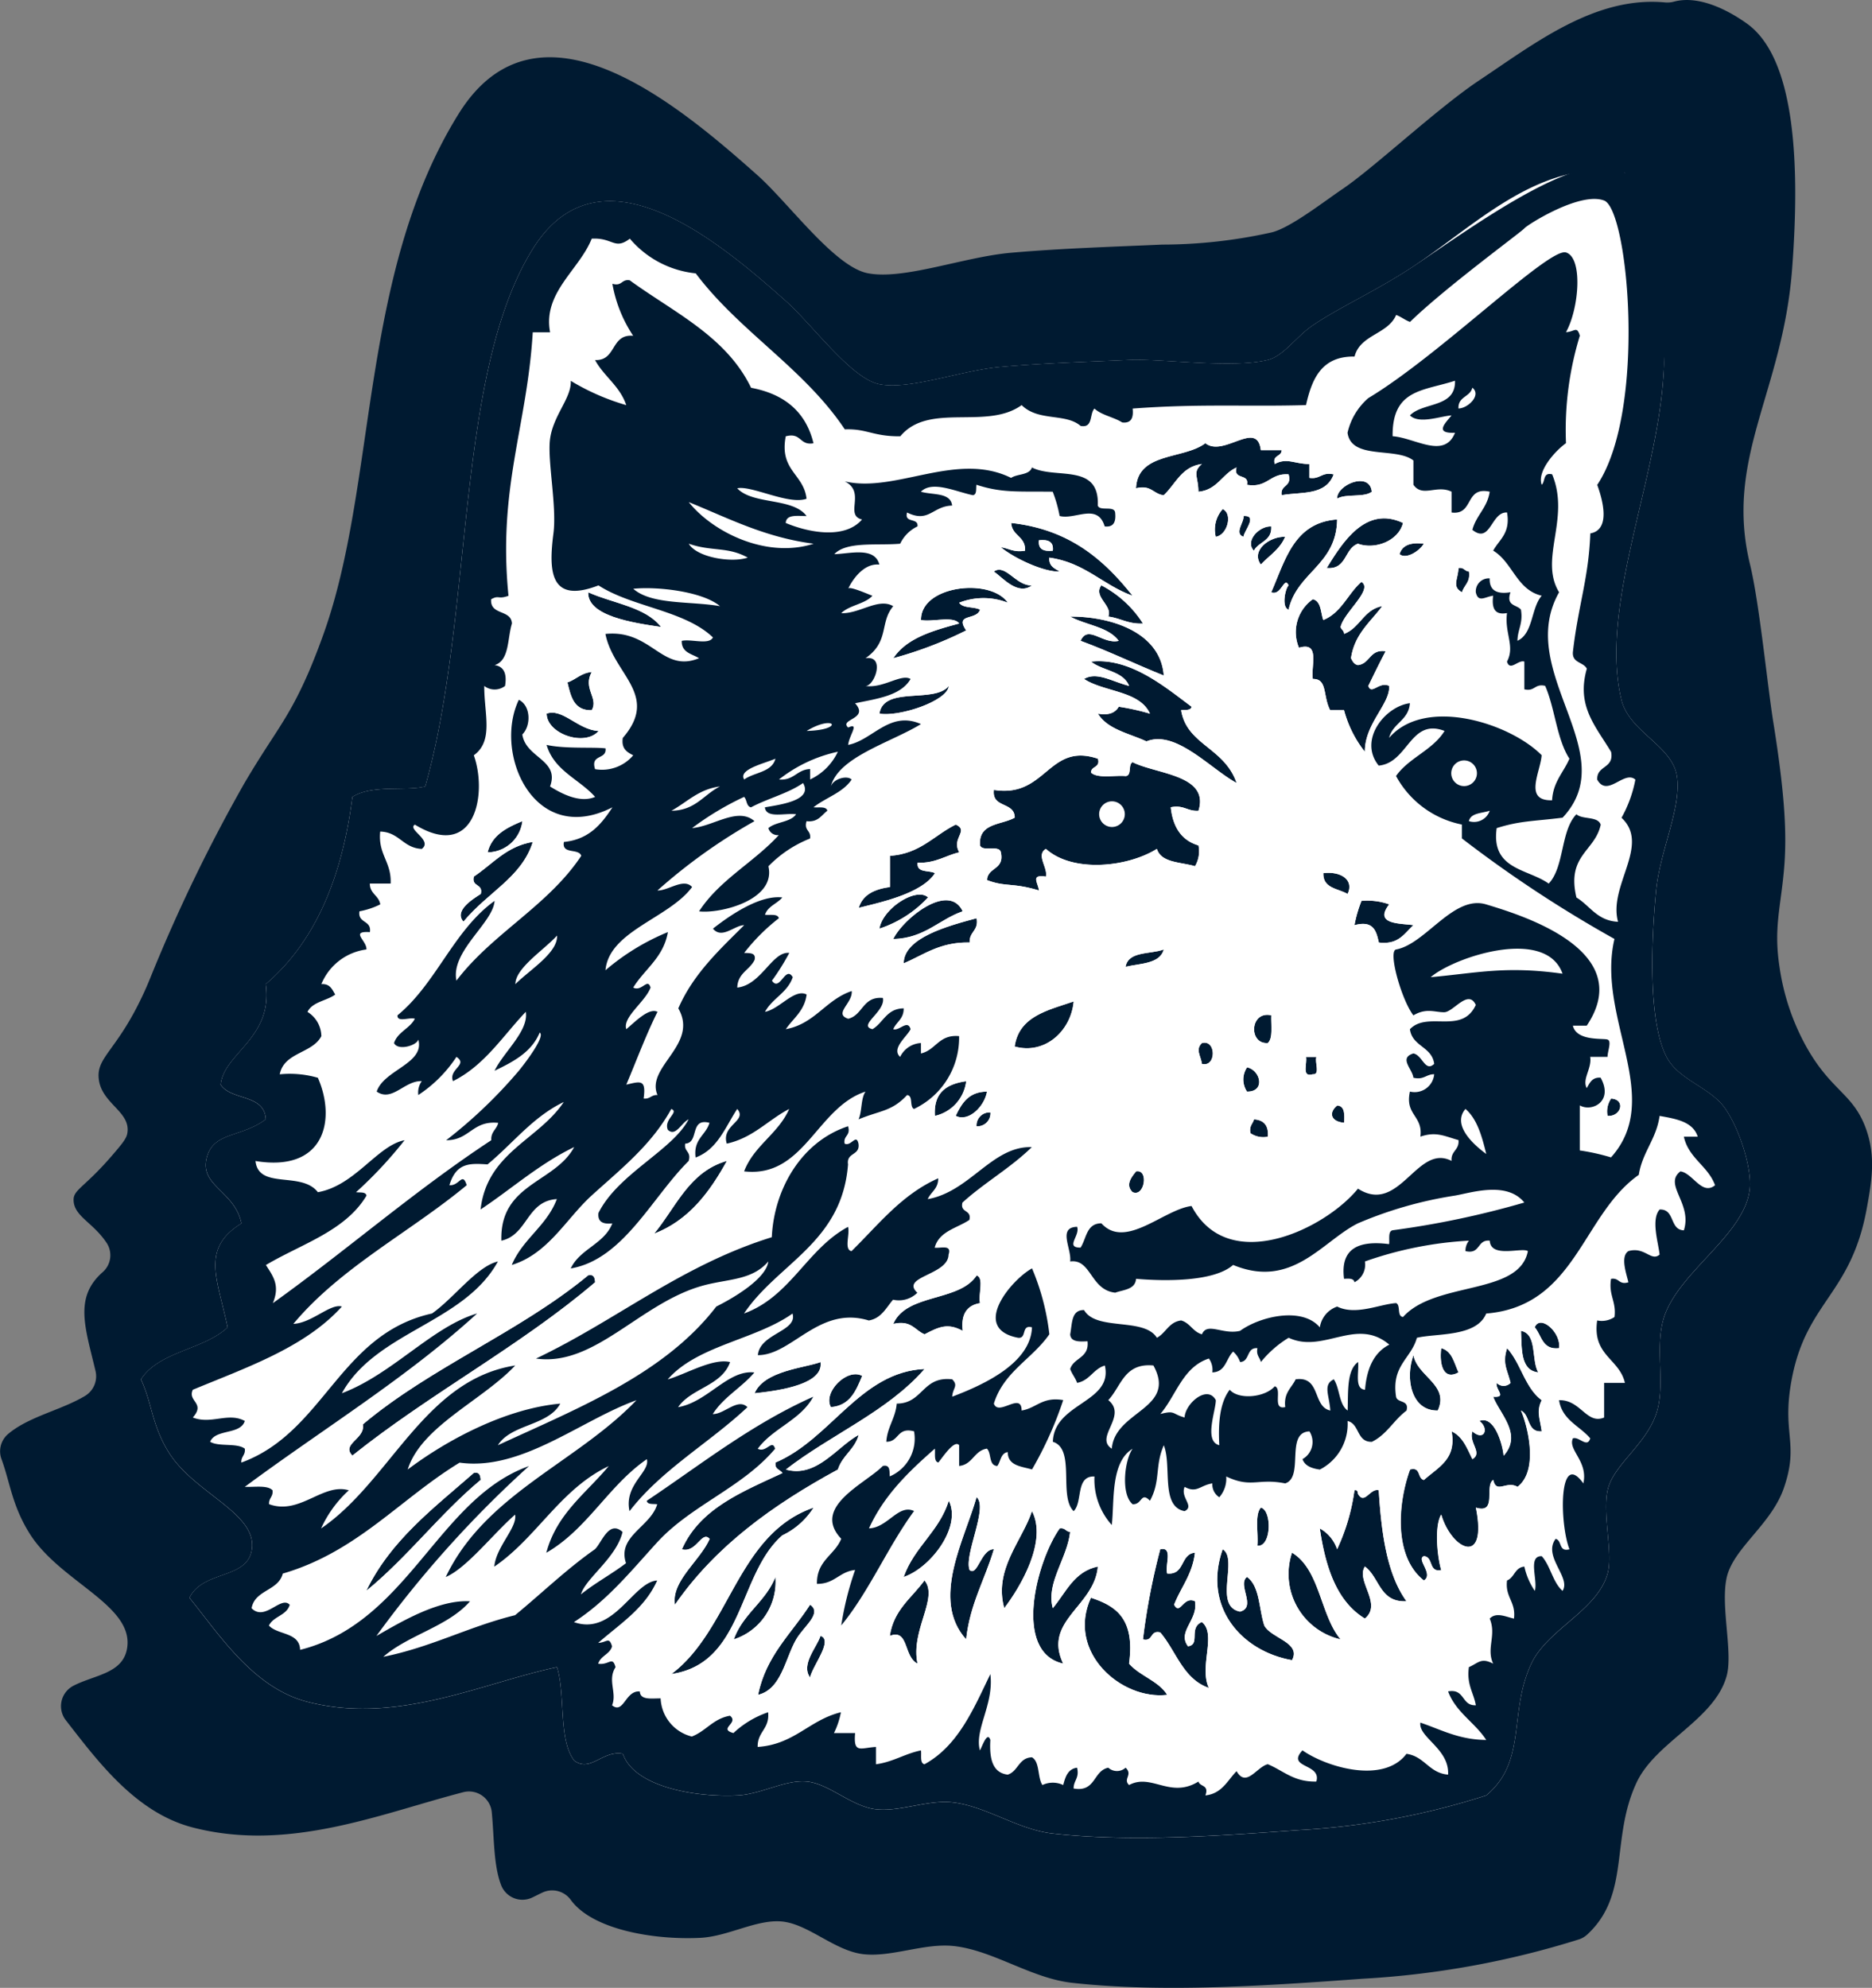 <svg id="组_229" data-name="组 229" xmlns="http://www.w3.org/2000/svg" width="179.37" height="190.479" viewBox="0 0 179.37 190.479">
    <rect x="0" y="0" width="179.37" height="190.479" fill="#808080" stroke="none"/>
    <g id="组_226" data-name="组 226">
      <path id="路径_679" data-name="路径 679" d="M78.7,322.189c-.354,2.5-3.081,2.6-5.144,3.662a2.2,2.2,0,0,0-.737,3.309c3.109,4,6.723,8.865,12.151,10.273,9.252,2.4,18.081-1.351,25.932-3.378a2.192,2.192,0,0,1,2.727,1.9c.237,2.4.16,5.108.9,7.006a2.184,2.184,0,0,0,2.906,1.22c.347-.156.7-.349,1.07-.518a2.2,2.2,0,0,1,2.7.717c2.036,2.8,7.788,3.845,12.375,3.632,2.7-.126,5.388-1.789,7.838-1.568,2.551.23,5.063,2.824,7.838,3.135,2.694.3,5.826-1.083,8.622-.784,3.772.4,7.419,3.089,11.366,3.527,8.823.979,18.934.255,27.827-.392a84.635,84.635,0,0,0,20.737-3.772,2.168,2.168,0,0,0,.77-.448c4.205-3.863,2.208-9.181,4.752-14.592,1.837-3.907,7.449-5.99,8.621-10.19.627-2.239-.592-6.666,0-9.406.617-2.85,4.27-5.084,5.488-8.622,1.514-4.4-.28-5.171.784-10.582,1.439-7.313,5.664-7.978,7.157-16.2.468-2.578.9-4.979-.1-7.7-1.247-3.373-3.341-3.541-5.745-7.89a22.3,22.3,0,0,1-2.517-7.557c-.564-3.689.1-5.629.424-9.244.29-3.192.147-6.948-1.019-14.207-.558-3.476-1.336-11.442-2.226-15.095-2.484-10.2,3.132-16.488,4.029-28.311.795-10.47.214-20.256-4.312-23.515-1.409-1.014-4.391-2.8-6.99-2.121a2.44,2.44,0,0,1-.844.082c-6.716-.642-12.5,3.912-17.818,7.454-4.009,2.67-10.072,8.363-13.1,10.414-1.869,1.265-5.015,3.731-6.805,4.166a48.355,48.355,0,0,1-10.485,1.169c-4.18.19-9.514.345-14.5.784-4.533.4-10.26,2.632-13.716,1.96-3.191-.621-7.569-6.727-10.583-9.406-7.52-6.684-20.99-18.118-28.61-5.879-9.221,14.812-7.889,33.961-12.411,48.249-.883,2.791-2.015,5.376-2.015,5.377-1.976,4.513-3.208,5.605-6.106,10.52a156.532,156.532,0,0,0-8.84,18.22c-.266.649-.414,1.032-.722,1.71-2.567,5.661-4.611,6.256-4.4,8.368.241,2.451,3.146,3.164,2.733,5.3-.1.5-.56,1.045-1.479,2.112-2.606,3.022-3.671,3.234-3.662,4.222.014,1.586,1.873,2.136,3.2,4.172a2.153,2.153,0,0,1-.425,2.762c-2.752,2.435-1.652,5.318-.673,9.458a2.2,2.2,0,0,1-.991,2.384c-2.324,1.395-5.455,1.983-7.446,3.711a2.172,2.172,0,0,0-.558,2.386c.822,2.276,1.008,4.4,2.646,7.042C72.185,315.88,79.288,318.079,78.7,322.189Z" transform="translate(-66.511 -164.326)" fill="#001a31" fill-rule="evenodd"/>
    </g>
    <g id="组_228" data-name="组 228" transform="translate(13.503 15.969)">
      <g id="组_227" data-name="组 227">
        <path id="路径_680" data-name="路径 680" d="M203.492,191.73c-3.4,2.263-7.065,3.908-9.634,5.647-1.584,1.073-2.8,2.954-4.318,3.322-3.463.839-10.229-.139-13.29,0-3.543.161-8.064.292-12.292.665-3.842.338-8.7,2.231-11.628,1.661-2.7-.526-6.415-5.7-8.97-7.973-6.375-5.666-17.793-15.359-24.252-4.984-7.484,12.022-5.64,35.048-10.3,51.5-1.848.47-5.1-.208-6.977,1-.99,7.759-3.586,13.912-8.306,17.94.723,5.173-4.008,6.6-4.318,9.635,1,1.543,4.221.873,4.318,3.322-2.384,1.77-5,1.181-5.647,3.655-.72,2.745,2.655,3.168,3.321,6.312-3.943,2.443-2.274,5.336-1.328,9.967-2.282,2.149-6.574,2.285-8.306,4.983,1.094,2.334,1.031,4.351,2.658,6.977,2.448,3.954,8.467,5.817,7.973,9.3-.415,2.926-4.677,1.978-5.98,4.65,2.872,3.543,6.1,8.621,11.3,9.968,8.613,2.233,16.794-1.821,23.92-3.323.83,2.714.109,6.979,1.661,8.97,1.584,1.127,2.717-1.038,4.651-.665,1.029,3.054,6.614,4.188,10.964,3.987,2.289-.106,4.567-1.517,6.644-1.329,2.162.2,4.291,2.395,6.645,2.658,2.283.256,4.938-.918,7.308-.665,3.2.342,6.289,2.619,9.635,2.99,7.479.831,16.049.216,23.587-.333a70.863,70.863,0,0,0,17.941-3.322c3.947-3.293,2.106-7.917,4.318-12.624,1.558-3.312,6.315-5.077,7.309-8.638.531-1.9-.5-5.652,0-7.974.523-2.416,3.619-4.309,4.651-7.308.922-2.68-.107-6.108.665-8.97,1.224-4.543,7.867-8.124,8.306-12.624.19-1.96-.935-5.6-2.326-7.641-1.417-2.078-4.485-2.741-5.648-4.984-1.78-3.439-1.465-11.109-1-15.946.368-3.794,2.468-8,1.994-10.964s-4.561-4.212-5.316-7.308c-2.106-8.646,3.226-20.542,3.987-30.565.674-8.875-1.291-13.175-3.655-19.933C215.784,181.27,209.568,187.683,203.492,191.73Z" transform="translate(-81.567 -182.174)" fill="#fff" fill-rule="evenodd"/>
        <path id="路径_681" data-name="路径 681" d="M221.273,205.011c.074,2.621-3.071,2.024-4.318,3.322.887.866,2.928.066,3.986,0-.552.7-1.71,1.752.333,1.662-1.024,2.563-3.841.478-5.979.332C215.249,205.811,218.2,206,221.273,205.011Z" transform="translate(-95.361 -184.492)" fill="#fff" fill-rule="evenodd"/>
        <path id="路径_682" data-name="路径 682" d="M223.66,205.752c.9.711-.431,1.982-1.328,1.993C222.272,206.579,223.454,206.652,223.66,205.752Z" transform="translate(-96.086 -184.568)" fill="#fff" fill-rule="evenodd"/>
        <path id="路径_683" data-name="路径 683" d="M201.834,212.283c0,.66-.907.422-.664,1.328,1.176-.642,1.918.009,3.322,0v1.329c1.048.162,1.173-.6,2.326-.333-.768,2.079-3.156,1.653-4.984,1.994-.161-1.047,1.021-.752.665-1.994-1.8-.143-2,1.325-3.987,1,.249-1.135-1.35-.422-1-1.661-1.382.612-1.831,2.155-3.655,2.326,0-1.435-.611-1.863.332-2.658-1.959.257-2.51,1.919-3.655,2.99-1.005-.1-1.187-1.028-2.657-.665.167-3.488,4.569-2.741,6.645-4.318,1.773,1.386,4.959-2.307,5.316.665Z" transform="translate(-92.533 -185.119)" fill="#001a31" fill-rule="evenodd"/>
        <path id="路径_684" data-name="路径 684" d="M212.689,216.747c-.746.582-2.5.159-3.323.665C209.3,216.094,212.488,214.735,212.689,216.747Z" transform="translate(-94.749 -185.597)" fill="#001a31" fill-rule="evenodd"/>
        <path id="路径_685" data-name="路径 685" d="M140.1,217.976c3.784,1.531,7.258,3.372,11.96,3.987C147.531,223.412,142.39,220.847,140.1,217.976Z" transform="translate(-87.604 -185.829)" fill="#fff" fill-rule="evenodd"/>
        <path id="路径_686" data-name="路径 686" d="M197.06,218.717c.972.435.474,2.47-.665,2.657A2.937,2.937,0,0,1,197.06,218.717Z" transform="translate(-93.407 -185.906)" fill="#001a31" fill-rule="evenodd"/>
        <path id="路径_687" data-name="路径 687" d="M199.319,219.458c1.42-.093.022,1.455,0,1.993C198.384,221.115,199.411,220.04,199.319,219.458Z" transform="translate(-93.672 -185.982)" fill="#001a31" fill-rule="evenodd"/>
        <path id="路径_688" data-name="路径 688" d="M215.564,220.148c-.405,1.689-2.646,2.595-4.319,1.993-1.317.455-1.043,2.5-2.99,2.326C209.749,222.046,211.967,218.453,215.564,220.148Z" transform="translate(-94.635 -186.008)" fill="#001a31" fill-rule="evenodd"/>
        <path id="路径_689" data-name="路径 689" d="M208.64,219.828c-.057,4.372-3.835,5.025-4.651,8.638-.709-.207-.311-2.045,0-2.326-.427-.928-.687,1.048-1.661.665C203.675,223.723,204.506,220.123,208.64,219.828Z" transform="translate(-94.023 -186.02)" fill="#001a31" fill-rule="evenodd"/>
        <path id="路径_690" data-name="路径 690" d="M178.085,223.521c-.056.831.511,1.04,1,1.329-1.425.091-4.312-1.22-5.647-2.326.78.106,1.247.525,2.326.332.067-1.4-1.263-1.4-1.33-2.657,5.587.616,8.886,3.517,11.629,6.977C183.208,226.15,181.49,223.994,178.085,223.521Zm.333-.665c.1-.875-.461-1.091-1.329-1C176.988,222.735,177.549,222.95,178.418,222.856Z" transform="translate(-91.043 -186.059)" fill="#001a31" fill-rule="evenodd"/>
        <path id="路径_691" data-name="路径 691" d="M200.443,222.894c-.884-.906.483-2.379,1.661-2.326C202.194,221.988,200.891,222.014,200.443,222.894Z" transform="translate(-93.8 -186.097)" fill="#001a31" fill-rule="evenodd"/>
        <path id="路径_692" data-name="路径 692" d="M203.51,221.68c-.482,1.18-1.529,1.794-2.326,2.658C200.2,223.006,202.008,221.63,203.51,221.68Z" transform="translate(-93.876 -186.211)" fill="#001a31" fill-rule="evenodd"/>
        <path id="路径_693" data-name="路径 693" d="M177.508,222.049c.868-.094,1.429.121,1.329,1C177.968,223.138,177.407,222.924,177.508,222.049Z" transform="translate(-91.462 -186.247)" fill="#fff" fill-rule="evenodd"/>
        <path id="路径_694" data-name="路径 694" d="M140.1,222.421c2.231.774,3.716.255,5.647,1.329C144.22,224.269,140.88,223.747,140.1,222.421Z" transform="translate(-87.604 -186.288)" fill="#fff" fill-rule="evenodd"/>
        <path id="路径_695" data-name="路径 695" d="M218.36,222.416c-.413.7-1.7,1.528-2.326,1C216.286,222.557,217.095,222.259,218.36,222.416Z" transform="translate(-95.437 -186.283)" fill="#001a31" fill-rule="evenodd"/>
        <path id="路径_696" data-name="路径 696" d="M172.693,225.366c1.126-.778,2.124,1.409,3.655,1.328C174.986,227.709,173.547,225.963,172.693,225.366Z" transform="translate(-90.967 -186.574)" fill="#001a31" fill-rule="evenodd"/>
        <path id="路径_697" data-name="路径 697" d="M222.306,225.012c.536-.093.571.314,1,.333.159,1.045-.473,1.3-.665,1.993C221.641,226.77,222.268,226.129,222.306,225.012Z" transform="translate(-96.06 -186.554)" fill="#001a31" fill-rule="evenodd"/>
        <path id="路径_698" data-name="路径 698" d="M211.569,242.775a10.956,10.956,0,0,1-1.993-3.987h-1.329c-.714-1.354-.243-3.021-1.661-2.99-.2-1.242.738-3.617-1.329-2.99a3.863,3.863,0,0,1,1.329-4.651c.805.192.739,1.255,1,1.994,1.741-.7,2.352-2.52,3.654-3.655,1.173.725-1.672,2.9-1.993,4.319.063.269.334.331.332.664,1.532-.572,1.876-2.333,3.655-2.657-1.128,1.53-2.653,2.663-2.99,4.984.147.3.292.594.665.664,1.187-.142,1.109-1.548,2.657-1.328-.578,1.082-1.117,2.2-1.661,3.322.306.906,1.039-.464,1.994,0C214.009,238.194,211.557,240.055,211.569,242.775Z" transform="translate(-94.295 -186.708)" fill="#001a31" fill-rule="evenodd"/>
        <path id="路径_699" data-name="路径 699" d="M134.168,227.23c2.24-.242,6.621.242,8.306,1.661C139.644,228.4,135.937,228.784,134.168,227.23Z" transform="translate(-86.993 -186.778)" fill="#fff" fill-rule="evenodd"/>
        <path id="路径_700" data-name="路径 700" d="M188.141,230.521c-1.4.074-2.146-.512-3.323-.665.456-1.035-1.479-1.9-.665-2.99A10.446,10.446,0,0,1,188.141,230.521Z" transform="translate(-92.128 -186.746)" fill="#001a31" fill-rule="evenodd"/>
        <path id="路径_701" data-name="路径 701" d="M172.915,228.556a6.354,6.354,0,0,0-4.652,0c.335.55,1.411.361,1.993.664-.327,1.068-2.47.318-1.328,1.994a37.407,37.407,0,0,1-6.977,2.658c1.279-1.933,3.784-2.639,6.312-3.323-.569-.761-2.535-.122-3.655-.332C164.546,226.907,171.268,226.136,172.915,228.556Z" transform="translate(-89.859 -186.775)" fill="#001a31" fill-rule="evenodd"/>
        <path id="路径_702" data-name="路径 702" d="M129.353,227.607c2.366,1.067,5.478,1.388,6.977,3.323C133.494,230.517,129.264,229.848,129.353,227.607Z" transform="translate(-86.496 -186.823)" fill="#001a31" fill-rule="evenodd"/>
        <path id="路径_703" data-name="路径 703" d="M180.843,230.2c3.577-.03,8.635,1.331,8.969,5.648-2.691-1.074-5.219-2.311-7.973-3.323.708-1.6,2.128.371,3.655,0C184.517,231.177,182.345,231.023,180.843,230.2Z" transform="translate(-91.807 -187.09)" fill="#001a31" fill-rule="evenodd"/>
        <path id="路径_704" data-name="路径 704" d="M182.99,235.011c3.743-.42,7.094,2.428,9.634,4.319-.054.389-.606.28-1,.332.534,3.332,4.148,3.565,5.316,6.977-2.5-1.35-5.83-5.13-8.638-3.987-1.662-.774-3.732-1.141-4.651-2.658,1.075.189,1.671-.1,1.994-.664a21.991,21.991,0,0,1,2.99.664c-1-2.211-4.369-2.053-6.312-3.322,1.215-.72,2.644.232,4.318.665C186.081,235.905,184.1,235.89,182.99,235.011Z" transform="translate(-91.96 -187.582)" fill="#001a31" fill-rule="evenodd"/>
        <path id="路径_705" data-name="路径 705" d="M129.456,236.127c-.875,1.594.682,2.5,0,3.655-1.716.054-2-1.322-2.326-2.657C127.961,236.848,128.435,236.214,129.456,236.127Z" transform="translate(-86.267 -187.702)" fill="#001a31" fill-rule="evenodd"/>
        <path id="路径_706" data-name="路径 706" d="M167.114,237.609c-.136,1.456-4.724,2.973-6.645,2.657C160.88,237.576,165.739,239.335,167.114,237.609Z" transform="translate(-89.706 -187.854)" fill="#001a31" fill-rule="evenodd"/>
        <path id="路径_707" data-name="路径 707" d="M129.891,242.223c-1.34,1.541-4.97.271-4.983-1.662C126.448,240.013,127.916,242.127,129.891,242.223Z" transform="translate(-86.038 -188.15)" fill="#001a31" fill-rule="evenodd"/>
        <path id="路径_708" data-name="路径 708" d="M152.69,242.339c2.71-1.645,3.694-.09,0,0Z" transform="translate(-88.903 -188.265)" fill="#fff" fill-rule="evenodd"/>
        <path id="路径_709" data-name="路径 709" d="M155.374,244.647a5.517,5.517,0,0,1-2.658,2.658v-1c-1.282.048-1.535,1.123-2.99,1A13.785,13.785,0,0,1,155.374,244.647Z" transform="translate(-88.598 -188.58)" fill="#fff" fill-rule="evenodd"/>
        <path id="路径_710" data-name="路径 710" d="M182.506,245.353c.243.907-.659.669-.664,1.329.629.589,2.194.242,3.322.332.614-.05.2-1.125.665-1.328,2.306,1.159,7.387,1.206,6.312,4.651-1.07.073-1.405-.588-2.657-.333.2,1.9,1.03,3.178,2.657,3.655a2.821,2.821,0,0,1-.333,1.994c-1.361-.411-3.237-.307-3.654-1.662-2.837,1.775-8.092,2.3-10.631,0-.983.583.192,1.77,0,2.658-1.5-.228-.762.557-.665,1.329-2.517-.77-3.244-.317-4.983-1,.072-1.257,1.694-.962,1.328-2.657-.14-.746-1.762-.009-1.994-.665-.17-2.164,2.049-1.938,3.323-2.657,0-1.552-2.22-.883-1.994-2.658C177.57,249.159,177.739,243.74,182.506,245.353Z" transform="translate(-90.813 -188.622)" fill="#001a31" fill-rule="evenodd"/>
        <path id="路径_711" data-name="路径 711" d="M149,245.388c-.342,1.32-2.028,1.3-2.991,1.994C145.386,246.409,147.993,245.831,149,245.388Z" transform="translate(-88.204 -188.657)" fill="#fff" fill-rule="evenodd"/>
        <path id="路径_712" data-name="路径 712" d="M222.332,245.756q1.559-.231,1.328,1.328h-1.328Z" transform="translate(-96.087 -188.692)" fill="#fff" fill-rule="evenodd"/>
        <path id="路径_713" data-name="路径 713" d="M142.894,248.352c-1.557.769-2.345,2.306-4.651,2.326C139.75,249.858,140.836,248.618,142.894,248.352Z" transform="translate(-87.413 -188.963)" fill="#fff" fill-rule="evenodd"/>
        <path id="路径_714" data-name="路径 714" d="M225.437,250.945a1.589,1.589,0,0,1-1.994,1C223.635,251.136,224.7,251.2,225.437,250.945Z" transform="translate(-96.201 -189.23)" fill="#fff" fill-rule="evenodd"/>
        <path id="路径_715" data-name="路径 715" d="M121.933,252.056a3.388,3.388,0,0,1-3.323,2.99C119.036,253.368,120.452,252.679,121.933,252.056Z" transform="translate(-85.388 -189.345)" fill="#001a31" fill-rule="evenodd"/>
        <path id="路径_716" data-name="路径 716" d="M167.549,252.426c1.309.6-.457,1.293.332,2.658-1.345.316-2.267,1.055-3.987,1-.122,1.008,1.082.69,1.661,1-1.322,2.035-5.517,2.854-7.308,3.323.386-1.275,1.529-1.793,2.99-1.994v-2.99C164.15,255.23,165.471,253.449,167.549,252.426Z" transform="translate(-89.476 -189.383)" fill="#001a31" fill-rule="evenodd"/>
        <path id="路径_717" data-name="路径 717" d="M122.632,254.279c-1.059,3.4-4.292,4.791-6.645,7.641-.933-1.063.912-2.175,1.661-2.658.248-1.022-.911-.639-.664-1.661C118.789,256.416,120.074,254.711,122.632,254.279Z" transform="translate(-85.091 -189.574)" fill="#001a31" fill-rule="evenodd"/>
        <path id="路径_718" data-name="路径 718" d="M207.885,257.609c1.791-.208,2.955.725,2.325,1.994C209.3,259.067,207.846,259.088,207.885,257.609Z" transform="translate(-94.597 -189.914)" fill="#001a31" fill-rule="evenodd"/>
        <path id="路径_719" data-name="路径 719" d="M165.12,260.175a11.022,11.022,0,0,1-4.651,2.989C160.78,261.23,164.008,259.146,165.12,260.175Z" transform="translate(-89.706 -190.154)" fill="#001a31" fill-rule="evenodd"/>
        <path id="路径_720" data-name="路径 720" d="M168.595,261.566c-2.3.8-3.629,2.572-6.644,2.657C162.81,262.366,167.239,258.706,168.595,261.566Z" transform="translate(-89.859 -190.217)" fill="#001a31" fill-rule="evenodd"/>
        <path id="路径_721" data-name="路径 721" d="M211.883,260.571a6.219,6.219,0,0,1,2.658.332c-1.518,1.953,1.074,1.808,2.325,1.994-.875.785-1.422,1.9-3.321,1.661-.237-1.093-.509-2.149-2.326-1.661A12.339,12.339,0,0,1,211.883,260.571Z" transform="translate(-94.94 -190.219)" fill="#001a31" fill-rule="evenodd"/>
        <path id="路径_722" data-name="路径 722" d="M170.039,262.428c.219,1.215-.718,1.274-.664,2.326-2.834-.065-4.372,1.166-6.313,1.994C163.07,264.315,167.246,263.182,170.039,262.428Z" transform="translate(-89.973 -190.415)" fill="#001a31" fill-rule="evenodd"/>
        <path id="路径_723" data-name="路径 723" d="M125.56,264.28c.1,1.654-2.663,3.313-3.987,4.651C121.584,267.385,124.3,265.679,125.56,264.28Z" transform="translate(-85.694 -190.606)" fill="#fff" fill-rule="evenodd"/>
        <path id="路径_724" data-name="路径 724" d="M190.424,265.762c-.381,1.39-2.22,1.324-3.654,1.661C187.028,265.91,189.139,266.248,190.424,265.762Z" transform="translate(-92.419 -190.758)" fill="#001a31" fill-rule="evenodd"/>
        <path id="路径_725" data-name="路径 725" d="M231.993,268.08c-5.446-.772-8.192-.067-12.625.332C221.612,266.483,230.4,263.561,231.993,268.08Z" transform="translate(-95.781 -190.751)" fill="#fff" fill-rule="evenodd"/>
        <path id="路径_726" data-name="路径 726" d="M180.564,271.318c-.264,2.875-2.8,5.124-5.648,4.319C175.336,272.735,178.094,272.171,180.564,271.318Z" transform="translate(-91.196 -191.332)" fill="#001a31" fill-rule="evenodd"/>
        <path id="路径_727" data-name="路径 727" d="M202.139,272.795c-.039.957.182,2.175-.332,2.657C199.94,275.588,200.084,272.329,202.139,272.795Z" transform="translate(-93.835 -191.479)" fill="#001a31" fill-rule="evenodd"/>
        <path id="路径_728" data-name="路径 728" d="M194.883,275.759c1.384-.366,1.384,2.36,0,1.994C194.781,276.976,194.233,276.381,194.883,275.759Z" transform="translate(-93.223 -191.786)" fill="#001a31" fill-rule="evenodd"/>
        <path id="路径_729" data-name="路径 729" d="M206.029,277.245h1c-.182.483.387,1.717-.333,1.661C205.576,279.247,206.176,277.873,206.029,277.245Z" transform="translate(-94.402 -191.943)" fill="#001a31" fill-rule="evenodd"/>
        <path id="路径_730" data-name="路径 730" d="M199.694,278.357c1.3.271,1.783,2.357,0,2.326A2.081,2.081,0,0,1,199.694,278.357Z" transform="translate(-93.715 -192.058)" fill="#001a31" fill-rule="evenodd"/>
        <path id="路径_731" data-name="路径 731" d="M169.385,279.838a3.873,3.873,0,0,1-2.99,3.323C166.248,280.909,167.546,280.1,169.385,279.838Z" transform="translate(-90.316 -192.21)" fill="#001a31" fill-rule="evenodd"/>
        <path id="路径_732" data-name="路径 732" d="M171.609,280.95c-.237,1.424-1.775,2.945-2.99,2.326C169.194,282.078,169.851,280.964,171.609,280.95Z" transform="translate(-90.546 -192.325)" fill="#001a31" fill-rule="evenodd"/>
        <path id="路径_733" data-name="路径 733" d="M238.589,281.69c1.435.1.947,1.758-.333,1.662A2.165,2.165,0,0,1,238.589,281.69Z" transform="translate(-97.726 -192.401)" fill="#001a31" fill-rule="evenodd"/>
        <path id="路径_734" data-name="路径 734" d="M209.309,282.431c.726.048.714.838.665,1.661C208.661,283.975,208.5,283.1,209.309,282.431Z" transform="translate(-94.692 -192.478)" fill="#001a31" fill-rule="evenodd"/>
        <path id="路径_735" data-name="路径 735" d="M223.024,282.8c1.128.976,1.578,2.63,1.994,4.318C223.749,286.19,221.721,284.333,223.024,282.8Z" transform="translate(-96.115 -192.516)" fill="#fff" fill-rule="evenodd"/>
        <path id="路径_736" data-name="路径 736" d="M172.17,283.172a1.248,1.248,0,0,1-1.329,1.329A1.248,1.248,0,0,1,172.17,283.172Z" transform="translate(-90.776 -192.554)" fill="#001a31" fill-rule="evenodd"/>
        <path id="路径_737" data-name="路径 737" d="M200.434,283.913c.935.062,1.416.578,1.329,1.661a2.165,2.165,0,0,1-1.662-.332C199.961,284.547,200.329,284.362,200.434,283.913Z" transform="translate(-93.79 -192.631)" fill="#001a31" fill-rule="evenodd"/>
        <path id="路径_738" data-name="路径 738" d="M143.368,288.358c-1.656,2.994-3.627,5.675-6.977,6.977C138.5,292.795,139.749,289.391,143.368,288.358Z" transform="translate(-87.222 -193.089)" fill="#001a31" fill-rule="evenodd"/>
        <path id="路径_739" data-name="路径 739" d="M187.805,289.467c1.245-.23.809,2.514-.332,1.994C186.743,290.762,187.4,289.984,187.805,289.467Z" transform="translate(-92.457 -193.202)" fill="#001a31" fill-rule="evenodd"/>
        <path id="路径_740" data-name="路径 740" d="M104.129,317.855c-1.107-1.129,1.261-1.6,1-2.99,6.494-5.465,15.051-8.869,21.594-14.285.565-.123.627.259.665.664C120.213,307.361,111.5,311.941,104.129,317.855Z" transform="translate(-83.864 -194.347)" fill="#001a31" fill-rule="evenodd"/>
        <path id="路径_741" data-name="路径 741" d="M169.924,300.583c.75.247.13,1.863.332,2.657-1.23.21-1.852,1.027-1.661,2.657-1.414-.764-2.23-.413-3.654.333-.943-.387-1.267-1.39-2.99-1C163.215,302.29,168.281,303.147,169.924,300.583Z" transform="translate(-89.859 -194.35)" fill="#001a31" fill-rule="evenodd"/>
        <path id="路径_742" data-name="路径 742" d="M232.807,308.082c-1.622.183-1.665-1.215-2.326-1.994C230.988,304.806,233.016,306.563,232.807,308.082Z" transform="translate(-96.927 -194.872)" fill="#001a31" fill-rule="evenodd"/>
        <path id="路径_743" data-name="路径 743" d="M212.4,307.872c-1.47.744-2.16,2.27-2.326,4.319-1.032-.074-.561-1.654-.664-2.658-1.1.785-.939,2.826-1,4.652-.849-.59-.745-2.135-1.328-2.991-1.066.517-.435,1.5-.333,2.991-1.731-.373-.887-3.321-3.321-2.991-.388.831-1.16,1.278-1,2.658-1.3.306-.241-1.752-1-1.993-.964,1.1-3.484,1.308-4.319.332-.917,1.188-1.117,3.09-1,5.315-1.5-.376-.333-3.283-.333-4.318-.805-1.511-2.937.324-2.99,1.661-1.234-.33-.869-.709-2.325-.332,1.529-1.793,2.143-4.5,4.651-5.316a1.865,1.865,0,0,1,.331,1.328c1.3-.031,1.316-1.342,1.994-1.993a2.34,2.34,0,0,1,.665,1c.957-.039.577-1.416,1.662-1.328-.141.693.227.88.332,1.328a10.31,10.31,0,0,1,2.657-2.326C206.1,308.778,209.248,305.174,212.4,307.872Z" transform="translate(-92.801 -194.995)" fill="#fff" fill-rule="evenodd"/>
        <path id="路径_744" data-name="路径 744" d="M229,306.509c1.586.3.966,2.8,1.661,3.987C228.966,310.308,229.09,308.3,229,306.509Z" transform="translate(-96.774 -194.961)" fill="#001a31" fill-rule="evenodd"/>
        <path id="路径_745" data-name="路径 745" d="M220.475,308.362c1.055.273,1.23,1.425,1.661,2.325C220.768,311.462,220.273,310.077,220.475,308.362Z" transform="translate(-95.891 -195.153)" fill="#001a31" fill-rule="evenodd"/>
        <path id="路径_746" data-name="路径 746" d="M227.674,314.342c.56,1.226,1.787,5.695-.332,7.308-1.06-.625-2.026.718-2.326-.665-.868.572.416,3.3-1.661,2.657,1.136,5.71-2.334,4.039-3.322.665-.684,1.14-.365,4.12,0,5.316-1.248.25-.725-1.269-1.662-1.329-.763.287.973,1.73,0,2.326-2.9-2.256-2.517-7.361-1.328-10.63,1.065-.291.688.861,1.328,1,1.451-1.282,3.129-2.01,2.657-4.651,1.072.479,1.474,1.626,1.994,2.657,1.014-.614-.383-1.578,0-2.657,1.136.994,1.625-.293.665-1,1.448-.576,2.236,2.283,2.326,3.323,1.84-2.047-.4-4.026-1-5.648,1.356.1.178-.693.332-1.328a.91.91,0,0,0,1.329,0c-.342-1.361-.8-1.871-.332-3.322,1.326,1.441,1.718,3.818,3.322,4.983-.54,1.07-.159,1.8,0,2.99C228.24,316.434,228.586,314.758,227.674,314.342Z" transform="translate(-95.45 -195.153)" fill="#001a31" fill-rule="evenodd"/>
        <path id="路径_747" data-name="路径 747" d="M217.476,309.1c.346,2.04,3.482,2.86,2.326,5.316C217.274,314.465,216.665,311.349,217.476,309.1Z" transform="translate(-95.551 -195.229)" fill="#001a31" fill-rule="evenodd"/>
        <path id="路径_748" data-name="路径 748" d="M153.446,309.843c.3,2.079-3.7,2.72-6.312,2.99C148.053,310.668,151.962,310.418,153.446,309.843Z" transform="translate(-88.33 -195.305)" fill="#001a31" fill-rule="evenodd"/>
        <path id="路径_749" data-name="路径 749" d="M162.53,310.584c-3.556,4.086-8.991,6.291-13.29,9.635,2.942.832,4.891-2.194,6.978-3.322-.376,1.4-1.573,1.97-1.994,3.322-6.173,3.351-11.724,7.324-15.615,12.956-.376-2.263,2.416-4.225,3.323-6.312-.761-.846-1.256,1.383-2.657,1,1.723-3.925,5.788-5.508,9.634-7.309-.216-.338-.764-.344-.664-1C153.547,317.318,156.377,310.866,162.53,310.584Z" transform="translate(-87.447 -195.382)" fill="#001a31" fill-rule="evenodd"/>
        <path id="路径_750" data-name="路径 750" d="M189.215,310.212c2.3,4.179-3.7,4.323-3.987,7.973-1.708-1.094,1.548-3.127-.332-4.651C186.136,312.225,186.4,309.947,189.215,310.212Z" transform="translate(-92.207 -195.341)" fill="#fff" fill-rule="evenodd"/>
        <path id="路径_751" data-name="路径 751" d="M158.255,311.307c-.587,1.406-1.146,2.84-2.99,2.99C154.474,312.88,156.838,310.515,158.255,311.307Z" transform="translate(-89.153 -195.44)" fill="#001a31" fill-rule="evenodd"/>
        <path id="路径_752" data-name="路径 752" d="M115.944,321.694c.565-.122.626.259.664.665-3.926,3.272-7,7.4-10.963,10.631C107.988,328.135,112.112,325.06,115.944,321.694Z" transform="translate(-84.051 -196.525)" fill="#001a31" fill-rule="evenodd"/>
        <path id="路径_753" data-name="路径 753" d="M210.837,323.546c.282-.061.313.13.332.333.628,1.13,1.164-.569,1.994-.333.255,4.175.8,8.064,2.657,10.631-2.58.143-2.569-2.3-3.987-3.322-.882,1.394,1.715,3.575,0,4.983-2.683-1.634-3.762-4.874-4.318-8.638a3.588,3.588,0,0,1,1.661,1.994A19.5,19.5,0,0,0,210.837,323.546Z" transform="translate(-94.558 -196.716)" fill="#001a31" fill-rule="evenodd"/>
        <path id="路径_754" data-name="路径 754" d="M170.552,324.29c1.162.943-1.227,5.526-.664,6.977.77.64,1.09-2,2.325-1.993-.854,2.911-2.291,5.238-2.657,8.638C166.131,334.1,169.422,328.341,170.552,324.29Z" transform="translate(-90.487 -196.796)" fill="#001a31" fill-rule="evenodd"/>
        <path id="路径_755" data-name="路径 755" d="M167.381,324.661c1.249,2.5-1.732,6.434-4.319,7.308C164.066,329.1,166.464,327.619,167.381,324.661Z" transform="translate(-89.973 -196.834)" fill="#001a31" fill-rule="evenodd"/>
        <path id="路径_756" data-name="路径 756" d="M151.864,325.4a7.165,7.165,0,0,1-2.99,2.658c-4.273,3.7-3.674,12.273-10.631,13.289C143.873,337.122,144.542,327.934,151.864,325.4Z" transform="translate(-87.413 -196.91)" fill="#001a31" fill-rule="evenodd"/>
        <path id="路径_757" data-name="路径 757" d="M201.176,325.4c1.084.247,1.036,3.794-.332,3.655C200.952,327.835,200.56,326.115,201.176,325.4Z" transform="translate(-93.868 -196.91)" fill="#001a31" fill-rule="evenodd"/>
        <path id="路径_758" data-name="路径 758" d="M176.436,325.772c1.5,2.865-1.107,7.282-2.657,9.3C172.738,331.373,175.506,328.609,176.436,325.772Z" transform="translate(-91.055 -196.948)" fill="#001a31" fill-rule="evenodd"/>
        <path id="路径_759" data-name="路径 759" d="M179.439,327.622c.537-.093.573.314,1,.332-.272,2.543-2.335,4.912-1.661,7.309,1.265-1.5,2.025-3.512,4.318-3.987-.335,3.839-5.291,5.186-3.322,9.3C174.9,339.488,177.239,330.721,179.439,327.622Z" transform="translate(-91.401 -197.138)" fill="#001a31" fill-rule="evenodd"/>
        <path id="路径_760" data-name="路径 760" d="M190.284,329.844c1.262-.266.422,1.57.664,2.326,1.716.165,1.236-1.866,2.657-1.994-.239,2.086-1.343,3.308-1.993,4.983.576,1.078.87-.863,1.993-.332.339,1.79-1.734,2.9-.664,4.318,1.223-.166.014-1.752,1.328-2.326,1.442,1.161-.29,4.241.665,6.313-2.469-.855-3.123-3.522-4.651-5.316-1.023-.248-.639.912-1.661.665A63.861,63.861,0,0,1,190.284,329.844Z" transform="translate(-92.61 -197.366)" fill="#001a31" fill-rule="evenodd"/>
        <path id="路径_761" data-name="路径 761" d="M197.082,329.847c1.541.943-.938,5.466,1.661,5.98,1.632-.426-.3-2.58.665-3.323,1.242.862,1.138,3.07,1.661,4.651.631,1.232,3.57,1.62,2.658,3.323C198.9,339.633,195.139,335.392,197.082,329.847Z" transform="translate(-93.428 -197.369)" fill="#001a31" fill-rule="evenodd"/>
        <path id="路径_762" data-name="路径 762" d="M204.517,330.217c2.692,1.626,2.687,5.951,4.651,8.306A6.428,6.428,0,0,1,204.517,330.217Z" transform="translate(-94.219 -197.407)" fill="#001a31" fill-rule="evenodd"/>
        <path id="路径_763" data-name="路径 763" d="M148.9,332.81a5.786,5.786,0,0,1-3.987,5.98C145.781,336.337,147.96,335.195,148.9,332.81Z" transform="translate(-88.101 -197.674)" fill="#001a31" fill-rule="evenodd"/>
        <path id="路径_764" data-name="路径 764" d="M164.9,333.18c1.382,1.667-1.357,4.8-.665,7.974-1.356-.656-.82-3.374-2.657-2.657C161.948,335.984,163.694,334.851,164.9,333.18Z" transform="translate(-89.82 -197.713)" fill="#001a31" fill-rule="evenodd"/>
        <path id="路径_765" data-name="路径 765" d="M183,335.032c2.308.762,4.255,1.919,3.654,6.313,1.026,1.189,2.8,1.633,3.655,2.99C185.892,344.862,180.629,340.225,183,335.032Z" transform="translate(-91.969 -197.904)" fill="#001a31" fill-rule="evenodd"/>
        <path id="路径_766" data-name="路径 766" d="M152.487,335.773c1.194.825-.593,2.054-1.328,3.323-1.071,1.847-1.409,4.776-3.655,5.316C148.271,340.638,150.713,338.539,152.487,335.773Z" transform="translate(-88.368 -197.98)" fill="#001a31" fill-rule="evenodd"/>
        <path id="路径_767" data-name="路径 767" d="M154.025,339.108c1.258.412-.777,2.878-1,3.987C152.119,341.837,153.674,340.208,154.025,339.108Z" transform="translate(-88.909 -198.324)" fill="#001a31" fill-rule="evenodd"/>
        <path id="路径_768" data-name="路径 768" d="M111.364,275.781c2.236.021,2.515-1.916,4.984-1.662-.144.633-.717.835-.665,1.662-7.349,4.831-13.833,10.529-20.929,15.614.7-1.708.04-2.549-.665-3.655,3.4-2.025,7.605-3.248,9.635-6.645-.053-.389-.605-.28-1-.332a40.325,40.325,0,0,0,4.651-4.983c-2.6.5-4.731,4.348-8.306,4.983-1.571-2.048-5.686-.215-5.979-2.99,6.673,1.1,7.725-4,5.979-7.973a9.623,9.623,0,0,0-3.655-.333c.417-2.129,3.111-1.983,3.987-3.655a2.781,2.781,0,0,0-1.329-2.326c.47-.969,1.825-1.054,2.657-1.661-.289-.486-.5-1.052-1.328-1a5.424,5.424,0,0,1,4.318-3.322c.069-.835-1.621-1.78.333-1.661.179-1.177-1.178-.817-1-1.994a7.487,7.487,0,0,0,1.994-.665c-.134-.864-.991-1-1-1.993h1.993c.1-2.1-1.219-2.768-1-4.984,1.837.047,2.183,1.583,3.986,1.661,1.083-.826-1.446-1.874-.665-2.326,5.789,3.528,6.96-2.978,5.648-6.644,1.921-1.391.984-3.969,1-6.645a1.628,1.628,0,0,0,1.994,0c.2-1.2-.12-1.874-1-1.994,1.437-.446,1.212-2.553,1.661-3.986-.066-1.372-2.119-.76-1.994-2.326.784-.428.619.044,1.662-.332-1.032-10.385,1.778-16.159,2.326-25.249h1.661c-.724-3.8,2.809-5.986,3.987-8.97,2.048-.118,2.176,1.123,3.654,0a9.532,9.532,0,0,0,6.312,3.323c4.179,5.566,10.386,9.1,14.286,14.95,2.139-.079,2.678.683,5.316.665,2.731-3.3,8.261-.556,11.628-2.99,1.611,1.589,4.21.744,5.647,1.994,1.23.232.829-1.165,1.329-1.662.687.642,1.847.81,2.658,1.329.875.1,1.091-.46,1-1.329,6.37-.482,10.947-.168,16.611-.332.57-2.53,1.5-4.7,4.651-4.651.541-2.117,3.194-2.121,3.987-3.987.492.172.837.491,1.329.665a102.105,102.105,0,0,1,10.963-8.97c.551-.17,4.121-2.744,7.641-2.658,2.056,6.756,4.087,20.113-.665,27.243.5,1.369,1.335,4.3-.664,4.651-.151,4.256-1.148,6.857-1.661,11.3-.141,1.136.995,1,1.328,1.661-1.014,3.558.8,5.447,2.326,7.973.3,1.63-1.393,1.265-1.33,2.658.979,1.758,2.585-.942,3.655,0a12.087,12.087,0,0,1-1.328,3.655c2.807,2.614-1.29,6.5-.333,9.967-2.007-.1-2.674-1.535-3.986-2.326-.968-4.068,1.785-4.416,2.325-6.978-.271-.836-1.752-.463-2.325-1-1.532,1.569-1.143,5.06-2.659,6.645-2-1.434-5.546-1.32-4.983-5.316,2.256-.711,3.493-.641,6.313-1,5.878-6.238-4.631-13.977-.333-21.6-1.952-3.2,1.1-7.026-.665-11.3-.893-.229-.641.687-1,1-.469-1.254,1.227-3.2,2.326-3.987A30.754,30.754,0,0,1,220,198.7c-.288-.966-.5-.373-1.328-.332,1.263-2.281.152-4.937,0-7.641-7.22,3.744-12.086,9.841-18.937,13.953a6.192,6.192,0,0,0-1.994,3.323c.359,2.631,4.642,1.338,6.312,2.657v2.326c.875,1.248,2.23-.032,3.655.665v1.993c2.161.278,1.238-2.528,3.656-1.993-.227,1.545-1.294,2.25-1.662,3.654,1.754,1.407,1.778-1.753,3.323-1.661.34,2-.744,2.578-1.329,3.655,1.874,1.116,2.23,3.75,4.651,4.319-1.034,1.181-.8,3.628-2.326,4.318.013-1.093.561-1.654.332-2.99-.4-.484-1.452-.319-1-1.661-1.324.216-2.032-.182-1.993-1.329a1.248,1.248,0,0,0-1.329,1.329c.23,1.041.885.433,1.661.333-.139,1.135.1,1.892,1.329,1.661-.256,1.915.788,3.167,0,4.651.281.974,1.07-.2,1.661,0v2.657c1.015.241.977-.573,1.994-.332.947,2.153,1.1,5.1,2.325,6.977-.556,1.326-1.561,2.2-1.661,3.986-2.758.074-1.112-2.694-1-4.318-3.013-3.061-11.153-5.671-14.618-1.662.355-1.417,1.875-1.668,1.994-3.322-2.362.3-4.979,3.508-2.99,5.98,2.834-.263,3.008-4.6,6.311-3.322-1.14,1.85-3.415,2.563-4.65,4.318a9.214,9.214,0,0,0,6.311,4.651v1.329a119.134,119.134,0,0,0,14.619,9.634c-1.769,7.507,4.826,15.192-.332,20.931a20.318,20.318,0,0,0-2.991-.665v-4.319c1.132.665,3.27-.362,1.994-2.657-.831-.057-1.039.51-1.329,1-.461-.881.508-1.863.333-2.99h1.661v-1.661c-1.543.506-2.96.183-3.322-1.329h1.328c4.892-7.3-5.273-9.334-9.634-11.628-4,.324-4.952,3.685-8.638,4.319.358,2.3.509,4.805,1.66,6.312,1.24-.733,1.63-.537,2.99,0,.135-1.1,2.263-2.562,2.991-1-1.33,2.888-4.614.552-6.312,2.326.213,1.668,2.111,1.653,2.325,3.322-.874.835-1.118-.833-1.994-1-1.426.441-.09,1.484,0,2.326,1.016.239,1.212-.34,1.994-.333a1.883,1.883,0,0,1-2.325,1.662c-.5,2.273,1.259,2.283,1,4.318,1.506-.515,2.287-.055,3.655.333.086.972-.752,1.021-.665,1.993-3.32-1.726-4.966,5.223-8.969,2.658-3.159,3.884-12.43,8.372-15.947,1.661-2.662.328-6.343,4.2-8.638,1.661-1.442,0-1.422,1.457-1.994,2.326-1.518.011-.017-1.166-.333-1.993-1.9.051-.5,2.1-.664,3.322,2.029-.28,1.925,2.731,4.318,2.99.816-.292,1.917-.3,1.994-1.329,2.679.234,7.453.309,9.3-1.329,5.676,2.352,8.557-2.3,11.96-3.987a38.47,38.47,0,0,1,9.3-2.658c1.564-.269,4.961-1.412,6.645.665a85.7,85.7,0,0,1-12.624,2.658c-.452.1-.276.831-.333,1.329-2.92-.373-4.7.4-4.319,3.322.472-.029.942-.055,1,.332a1.9,1.9,0,0,0,1-1.993,35.7,35.7,0,0,1,9.968-1.994,1.566,1.566,0,0,0-.333,1c1.457.349,1.091-1.124,2.326-1,.093,1.709,3.064.613,3.655,1-.817,4.273-8.845,2.845-11.96,6.312-.614-.05-.2-1.126-.665-1.329-1.554.092-3.865,1.216-5.648.332a2.494,2.494,0,0,0-1.661,1.994c-1.688-2-5.72-1.062-7.641.332-1.65.406-3.16-.878-3.655.333-.869-.239-1.13-1.084-1.993-1.329-1.182.147-1.456,1.2-2.326,1.661-1.224-1.987-5.807-.616-6.977-2.657-1.245-.026-1.134,1.3-1.329,2.326.048.726.837.713,1.661.665.178,1.617-1.324,1.554-1.661,2.657.173.491.492.838.664,1.329,1.217-.224,1.545-1.335,2.658-1.661.808,3.579-4.866,3.547-4.983,7.308,2.2.675.522,5.237,1.994,6.645.893-.878.153-3.391,1.993-3.322a6.5,6.5,0,0,0,1.661,4.651c.258-2.317-.132-6.019,1.994-7.309-.764,1.052-1.155,4.347,0,5.316.939.06.773-1.249,1.661-.332,1.04-1.887.452-3.342,1.328-5.317.788,1.982-.339,5.878,1.994,6.313.985-.483-.437-1.3,0-2.326,1.172.642,1.486-.156,2.657-.333A1.464,1.464,0,0,0,185.45,310a2.72,2.72,0,0,0,.665-1.993c2.421,1.15,3.034.136,5.647.664,1.849-.587-.028-4.9,2.326-4.983a1.881,1.881,0,0,1-.665,2.657c.23.656.886.886,1.661,1a4.9,4.9,0,0,0,2.657-4.652c1.172.268.852,2.028,2.326,1.994,1.423-.68,2.108-2.1,3.322-2.989.291-1.067-.862-.69-1-1.33-.465-3.012,1.452-3.641,1.993-5.648,1.862-.453,5.706-.051,6.645-2.326,8.6-.7,9.158-9.447,14.618-13.289.35-2.2,1.682-3.412,1.994-5.647,1.6.282,3.206.559,3.654,1.993h-1.329c.465,2.083,2.308,2.787,2.99,4.651-1.264,1.025-2.136-1.173-3.322-1.329-1.65,1.268,1.163,3.065.332,5.648-1.395-.044-.821-2.058-2.325-1.994-.841.97-.113,3.2,0,4.319-.807.708-1.419-.791-2.99-.332-.823.526-.135,2.324,0,2.989-.94.275-.861-.468-1.661-.332-.257,1.585.518,2.138.332,3.655a2.164,2.164,0,0,1-1.662.332c-.487,3.368,2.119,3.64,2.658,5.98h-1.993v3.322c-1.683.7-2.253-1.726-4.319-1.661.3,1.911,1.977,2.453,2.99,3.655-.282.974-1.07-.2-1.661,0-.517,1.113,1.473,2.181,1,4.318-2.383-3.326-2.282,3.9-1.329,6.313-1.066.291-.689-.862-1.328-1-1.255,1.681,1.5,3.691.665,4.984-.946-.827-1.151-2.394-1.994-3.323-1.377-.047-.346,2.312-.665,3.323a6.577,6.577,0,0,1-1-2.326c-.922.074-.94,1.053-1.661,1.328-.2,1.639.863,2.016.664,3.655-.756-.161-1.7-.659-2.325,0,.674,1.6-.354,2.836.332,4.319-1.16-.611-1.409-.064-2.326.332-.237,1.677.453,2.426.665,3.655-1.393.064-1.028-1.63-2.658-1.329.75,2.019,2.567,2.97,3.655,4.651-2.636-.021-4.322-.994-6.312-1.661-.2,1.422,2.8,2.509,2.657,4.984-1.841-.153-2.238-1.75-3.987-1.994-2.178,2.9-7.616,1.308-9.967-.332-1.593,1.722,1.858,1.228,1.329,2.989-2.16.057-3.16-1.048-4.651-1.661-1.051.245-2.062,2.291-2.99.665-.88.893-1.393,2.152-2.99,2.326.38-1.045-.522-.807-.665-1.329-2.707,1.667-4.5-.822-6.645.333-.623-.587.4-.97-.332-1.661a1.239,1.239,0,0,1-1.661,0c-1.472.3-1.174,2.37-3.322,1.993-.008-.782.572-.978.331-1.993-.882.114-1.121.872-1.328,1.661a2.33,2.33,0,0,0-1.994,0c-.482-.734-.223-2.213-1-2.658-1.284.045-1.31,1.348-2.325,1.662-1.479-.183-1.767-1.557-1.662-3.323-.3-.9-.8.7-1,1-.552-2,1.356-4.4,1-7.309-1.622,3.361-3.092,6.874-6.312,8.638-.451-.1-.275-.831-.333-1.328-1.564.317-2.66,1.1-4.318,1.328v-1.661c-1.5.093-2.17.666-1.994-1.329h-1.994a7.48,7.48,0,0,0,.665-1.993c-3.03.736-4.446,3.085-7.974,3.322-.039-1.479,1.163-1.716,1-3.322a9.164,9.164,0,0,0-3.322,1.993c-1.508-.412.574-.966-.333-1.661-1.607.276-2.293,1.472-3.655,1.994a3.94,3.94,0,0,1-2.989-3.655c-.881-.005-1.956.185-1.993-.665-1.4-.117-1.53,2.215-2.658,1.329.491-1.214-.474-2.4.332-3.655-.3-1.115-.617-.164-1.661-.332.225-.772,1.1-.89,1.329-1.662-.289-.966-.5-.373-1.329-.332,2.06-1.815,4.457-3.294,5.647-5.98-2.317.146-4.153,5.335-7.973,3.987,3.2-2.072,5.447-4.873,7.973-7.64,3.25-3.56,8.16-5.247,11.3-8.97-.283-.975-.837.432-1.662,0,1.452-1.981,4.121-2.745,5.316-4.984-5.974,2.665-10.77,6.506-15.947,9.968.054.389.605.28,1,.332-.622,2.163-3.863,3.047-2.99,5.647-1.38,1.056-2.973,1.9-4.318,2.99.444-1.552,3.385-3.477,3.987-5.98-1.328-1.2-2.01,1.076-2.657,1.662-2.732,1.919-5.085,4.216-7.641,6.312-4.445,1.092-8.012,3.063-12.625,3.986,2.42-2.12,6.191-2.89,8.306-5.316-2.959-.187-6.51,1.9-8.97,3.323a105.636,105.636,0,0,1,14.618-16.28c-8.737,3.112-11.566,15.012-21.926,17.608-.055-1.717-2.141-1.4-2.99-2.326.426-.9,1.7-.956,1.994-1.994-.845-.911-2.368,1.639-3.655.333.319-1.785,2.562-1.646,2.99-3.322,7.118-2.073,11.233-7.15,16.943-10.631,5.93.828,11.585-4.054,16.943-5.98-5.739,6-14.494,8.983-18.272,16.943,2.016-.866,4.517-4.119,6.645-5.98.231,1.238-1.814,3.053-1.994,4.984,4.084-2.782,6.312-7.42,10.964-9.635-2.153,2.609-4.982,4.542-5.98,8.306,3.939-2.262,5.958-6.445,9.634-8.97.341,1.236-2.205,2.439-1.661,4.984,3.085-4,7.643-6.532,11.3-9.967-.935-.914-2.188.674-3.323.665,1.026-1.633,2.771-2.545,3.987-3.987-2.517-.3-4.471,2.837-7.309,3.323,1.264-1.837,4.171-2.03,4.983-4.319-1.63-.405-4.182,1.127-5.979,1.661,2.83-3.26,8.395-3.787,11.96-6.312.515,1.711-3.134,1.894-3.322,3.987,3.269.015,5.861-4.78,10.631-3.322,1.222-.218,1.655-1.225,2.326-1.993a2.516,2.516,0,0,0,2.326-.665c-1.688-1.569,2.964-1.674,2.99-3.655.335-1-.741-.589-1.329-.665.416-1.577,2.125-1.861,3.323-2.658.247-1.022-.912-.639-.665-1.661,2.087-1.9,4.637-3.337,6.645-5.316-3.8-.117-5.908,4.263-9.967,4.984.3-.7,1.012-.982,1-1.994-3.525,1.57-5.732,4.457-8.306,6.978-.743-.144-.135-1.638-.333-2.326-3.953,2.136-5.5,6.683-9.967,8.3,3.249-4.835,9.39-6.778,9.967-14.285-.179-1.177,1.177-.817,1-1.994-.219-.995-.71.317-1.329,0-.136-.8.607-.722.332-1.661-4.45,1.46-7.09,5.986-7.308,10.631-8.7,2.7-14.857,7.955-22.592,11.628,5.639.794,9.948-5.3,15.947-6.977,2.408-.673,4.73-.487,6.312-2.325-.195,1.582-3.06,3.359-4.983,4.318-4.957,6.45-13.128,9.685-20.93,13.289,1.275-2.047,4.808-1.836,5.979-3.986-5.18.469-10.765,3.41-14.618,6.313,1.291-4.136,7.134-6.6,10.3-9.967-8.725,1.352-11.951,11.082-18.6,15.614a11.245,11.245,0,0,1,2.657-3.655c-2.482-.743-4.693,2.413-7.641,1.329-.042-.6.406-.7.333-1.329-.483-.514-1.7-.292-2.658-.332,7.438-5.518,15.49-10.424,22.259-16.611-4.285,1.254-8.128,5.825-12.957,7.641,3.265-5.926,11.69-6.693,14.951-12.624-2.014.463-4.215,3.506-6.313,4.983-8.887,1.965-10.319,11.386-18.272,14.286-.042-.6.407-.7.333-1.329-.746-.582-2.5-.159-3.323-.665.52-1.253,2.9-.643,3.323-1.994-1.6-.865-3.216.364-4.984-.332,1.249-1.4-.525-1.529,0-2.657,5.246-2.175,10.768-4.071,14.286-7.974-1.106-.32-2.851,1.571-4.651,1.662,4.536-5.43,11.163-8.77,16.611-13.29-.427-1.331-.687.091-1.661,0,.672-2.2,1.988-2.094,3.654-1.993,2.431-2,4.32-4.54,7.309-5.98-2.437,3.654-7.351,4.83-7.974,10.3,2.995-1.989,5.61-4.357,8.97-5.98-1.86,3.456-7.143,3.488-6.977,8.97,2.539-.561,2.4-3.8,5.316-3.986-.969,2.574-3.271,3.816-4.319,6.312,3.478-1.056,5.22-4.439,7.642-6.645,2.8-2.552,5.751-4.857,7.64-8.3.8.3-.752.98-.332,1.993.756.717,1.287-.665,1.994-1-1.558,2.985-6.754,5.205-8.638,8.97-.1.875.46,1.09,1.329,1-.78,1.988-3.1,2.434-3.987,4.318,5.027-.854,7.78-6.828,11.3-10.3.274-.939-.469-.861-.333-1.661,1.37-.068.386-2.493,2.326-1.994-.347,1.2-1.561,1.541-1.329,3.323,2.106-.774,2.844-2.916,3.987-4.651,1.022,1.152-1.554,1.532-1,3.322,2.538-.563,3.942-2.26,5.98-3.322-1.046,2.387-3.369,3.5-4.319,5.979,5.758.663,6.947-6.119,11.628-7.64-.453.654-.317,1.9-.664,2.657,2.057-.855,3.178-.742,4.651-2.326.614.05.2,1.125.664,1.329a7.538,7.538,0,0,0,4.319-6.978c-1.952-.178-2.209,1.335-3.655,1.662v-1a2.346,2.346,0,0,0-1.993,1.329c-.889-.8.675-1.963,1-2.657-.282-.974-1.069.2-1.661,0,.3-.7,1.012-.982,1-1.994-1.643.018-1.942,1.38-2.99,1.994-1.463-.342,1.266-1.685,1-2.99-1.947-.176-1.9,1.643-3.323,1.993-1.447-.476.455-1.509.333-2.657-2.491.831-3.509,3.135-6.313,3.655.717-1.056,1.794-1.751,1.994-3.323-1.168-.6-2.582,1.4-3.987,1.661.7-1.3,2.153-1.832,2.657-3.322-.706-1.183-1.237,1.466-1.993.333a21.86,21.86,0,0,0,1.661-2.658c-1.63-.184-2.675,3.079-4.983,3.323.039-1.4,1.2-1.681,1.661-2.658.155-.708-.475-.633-1-.665a18.814,18.814,0,0,1,3.322-3.322c-.1-.451-.831-.275-1.328-.333.274-.832,1.163-1.05,1.661-1.66-2.138-.252-4.969,1.671-6.645,2.989.858,1.05,2.082-.332,2.99-.332-2.382,2.379-4.865,4.657-6.312,7.973,2,3.479-3.158,5.586-1.994,8.306-.6-.042-.7.407-1.329.332.26-1.87-.312-1.645-1.661-1.328.986-2.337,1.883-4.762,2.99-6.978-.84-.429-2.184,1-2.99,1.662-.374-1.16,1.813-2.61,2.326-3.987-.283-.975-.837.431-1.662,0,1.1-1.784,2.9-2.863,3.323-5.316a21.975,21.975,0,0,0-5.98,3.655c.341-3.76,6.094-4.979,8.3-7.974-.816-.9-2.275.363-3.322.333a53.108,53.108,0,0,1,9.3-6.645c-1.6-1.393-3.932.5-5.981.665a27.949,27.949,0,0,1,4.984-2.99c.286.268.2.909.665,1,1.589-.848,3.543-1.329,4.984-2.326.978,1.654-2.136,2.064-3.655,2.326.117,1.1,1.915.521,2.99.665-.543.786-1.951.708-2.658,1.329a.918.918,0,0,0,1,.665c-2.377,2.605-5.681,4.284-7.64,7.308,1.979.245,7.394-1.057,6.644-4.318a11.4,11.4,0,0,1,3.987-2.658c.136-.8-.606-.722-.332-1.661,1.123.126,1.417-.576,1.993-1-.1-.451-.831-.276-1.328-.333,1.173-.931,2.814-1.393,3.655-2.657-.434-.439-1.759-.073-1.994.665.712-2.834,5.752-4.214,8.638-5.98-3-1.333-4.645,1.552-6.977,1.993.09-.924,1.139-2.184,0-1.661-.9-.827,2.068-.79.665-2.326,2.1-.443,4.378-.717,5.316-2.326-.891-.543-2.614.918-4.319.665.854.035,1.944-2.959,0-2.657,2.321-1.613,1.33-3.429,2.658-4.984-1.413-.848-3.231.747-4.983.665.782-.768,2.244-.856,2.989-1.661-.577-.224-2.307-.98-2.326-.665.128-.328,1.253-2.5,2.99-2.326-.45-1.745-2.856-1.025-4.319-1,1.189-1.247,4.07-.8,6.313-1a3.5,3.5,0,0,1,1.661-1.661c.1-.874-1.289-.262-1-1.329,2.108,1.035,2.429-.613,4.318-.665-.147-1.292-1.887-.992-2.99-1.328,1.085-1.11,3.4.018,4.984.332.389-.054.28-.605.332-1,2.414.789,3.952.628,7.309.665a12.384,12.384,0,0,1,.664,2.326c1.474.4,3.632-1.3,4.319,1,.876.1,1.091-.46,1-1.329-.084-.69-1.459-.091-1.661-.665.175-4.126-4.072-2.491-6.312-3.654-.242.754-1.4.588-1.994,1-5.222-2.585-11.073,1.484-15.946.332,2.079,1.026-.06,3.237,1.661,3.655-1.656,1.917-5.1,1.257-7.309.333.038-.849,1.113-.66,1.994-.665-1.31-1.79-5.139-1.063-6.644-2.658,1.361-.3,4.943,1.624,6.644,1-.267-2.391-2.622-2.693-1.994-5.98,1.514-.406,1.3.911,2.658.665-.733-3.033-2.807-4.724-5.98-5.316-2.379-4.93-7.4-7.221-11.628-10.3-.8-.135-.722.607-1.661.333A13.014,13.014,0,0,0,129.3,198.7c-2.182-.188-1.578,2.409-3.654,2.326.859,1.577,2.38,2.492,2.989,4.319a22.067,22.067,0,0,1-5.315-2.326c.083,1.658-1.722,3.331-1.994,5.647-.241,2.053.666,6.387.333,8.97-.474,3.667-.32,6.773,4.318,4.983,3.227,2.09,8.25,2.382,10.963,4.984-.353.754-2.088.126-2.989.332-.024,1.132.977,1.238,1.661,1.662-3.562,1.461-4.545-2.781-8.97-2.326.752,3.872,5.228,5.839,1.661,9.967-.157,1.044.414,1.358,1,1.662a3.918,3.918,0,0,1-3.654,1.328c-.474-1.47,1.124-.869,1-1.993-1.1-.143-3.884.071-5.647-.333.725,2.487,3.143,3.28,4.651,4.984-1.456.623-3.2-.292-4.319-1,.949-2.562-2.325-2.714-2.657-4.984.845-.83.83-2.752-.333-3.322-2.468,5.134,1.463,14.142,8.97,10.3-1.049,1.608-2.235,3.081-4.651,3.323-.233,1.23,1.421.572,1.661,1.328-3.177,4.8-8.519,7.428-11.96,11.96-.573-2.818,3.519-5.523,3.654-7.641-3.931,2.824-5.587,7.923-9.3,10.963-.056.72,1.178.151,1.661.332-.489.952-1.632,1.248-1.994,2.326.377.778,2.192.23,2.326-.332.636,2.3-3.3,2.9-3.987,4.984,1.489,1.031,2.677-1.079,4.319-1a1.865,1.865,0,0,0-.332,1.329,12.793,12.793,0,0,0,3.655-3.655c1.16.76-.786,1.178-.333,2.326,3.03-1.509,4.763-4.318,6.977-6.645.3,1.851-2.13,3.847-2.99,5.648,1.795-.864,3.543-1.773,4.319-3.655.558.294-1.171,2.645-1.994,3.655A46.053,46.053,0,0,1,111.364,275.781Zm90.365-43.521c-.954-.464-1.688.906-1.994,0,.543-1.118,1.083-2.239,1.661-3.322-1.548-.22-1.47,1.186-2.657,1.328-.372-.07-.518-.369-.665-.664.337-2.321,1.862-3.454,2.99-4.984-1.778.325-2.123,2.085-3.655,2.657,0-.333-.269-.395-.332-.664.321-1.417,3.166-3.595,1.993-4.319-1.3,1.134-1.913,2.96-3.654,3.655-.258-.739-.192-1.8-1-1.994a3.863,3.863,0,0,0-1.329,4.651c2.067-.627,1.131,1.748,1.329,2.99,1.418-.031.947,1.636,1.661,2.99h1.329a10.956,10.956,0,0,0,1.993,3.986C199.39,235.851,201.842,233.99,201.729,232.259Zm-12.292-22.591c-.357-2.971-3.543.721-5.316-.665-2.076,1.578-6.478.83-6.645,4.318,1.471-.363,1.652.563,2.657.665,1.144-1.071,1.7-2.734,3.655-2.99-.943.8-.328,1.223-.332,2.658,1.823-.17,2.273-1.714,3.655-2.326-.353,1.239,1.246.526,1,1.661,1.989.327,2.183-1.14,3.987-1,.356,1.241-.825.947-.665,1.994,1.828-.341,4.216.085,4.984-1.994-1.152-.266-1.277.5-2.326.333V211c-1.4.009-2.146-.642-3.322,0-.243-.906.659-.668.664-1.328Zm7.308,4.651c.823-.506,2.577-.083,3.323-.665C199.867,211.643,196.675,213,196.745,214.32Zm-11.628,3.654c1.139-.187,1.637-2.222.665-2.657A2.937,2.937,0,0,0,185.118,217.973Zm2.658,0c.022-.538,1.42-2.086,0-1.993C187.867,216.563,186.84,217.638,187.776,217.973Zm7.973,2.99c1.947.176,1.673-1.871,2.99-2.326,1.674.6,3.914-.3,4.319-1.993C199.461,214.949,197.243,218.543,195.749,220.964Zm-5.316,2.326c.974.383,1.234-1.593,1.661-.665-.311.281-.709,2.118,0,2.326.816-3.613,4.594-4.265,4.651-8.638C192.611,216.607,191.78,220.207,190.433,223.289Zm-16.279-.665c-.814,1.094,1.12,1.955.665,2.99,1.177.152,1.918.739,3.323.665A10.446,10.446,0,0,0,174.154,222.624Zm2.99,1c-2.743-3.459-6.042-6.36-11.629-6.977.067,1.262,1.4,1.26,1.33,2.657-1.079.193-1.546-.226-2.326-.332,1.335,1.106,4.222,2.416,5.647,2.326-.485-.289-1.052-.5-1-1.329C172.575,220.44,174.293,222.6,177.145,223.622Zm12.292-2.99c.8-.865,1.844-1.478,2.326-2.658C190.26,217.923,188.452,219.3,189.437,220.632Zm1-3.655c-1.178-.054-2.545,1.42-1.661,2.326C189.22,218.422,190.523,218.4,190.433,216.977Zm12.292,2.657c.63.532,1.912-.3,2.326-1C203.786,218.48,202.977,218.779,202.725,219.634Zm-35.216,2.99c-1.531.081-2.528-2.107-3.655-1.328C164.709,221.894,166.148,223.64,167.51,222.624Zm41.2.665c.193-.694.824-.948.665-1.993-.425-.019-.46-.426-1-.333C208.336,222.08,207.709,222.721,208.7,223.289Zm-51.826,2.658c1.119.21,3.086-.429,3.655.332-2.528.683-5.033,1.39-6.312,3.323a37.411,37.411,0,0,0,6.977-2.658c-1.142-1.675,1-.926,1.328-1.994-.582-.3-1.657-.114-1.993-.664a6.354,6.354,0,0,1,4.652,0C163.538,221.866,156.816,222.637,156.878,225.947Zm-24.916.665c-1.5-1.935-4.611-2.256-6.977-3.323C124.9,225.53,129.127,226.2,131.962,226.612Zm43.853,1.328c-1.526.371-2.947-1.6-3.655,0,2.754,1.012,5.282,2.249,7.973,3.323-.335-4.317-5.393-5.679-8.969-5.648C172.667,226.438,174.838,226.592,175.815,227.94Zm1,4.319c-1.674-.432-3.1-1.385-4.318-.665,1.943,1.269,5.312,1.111,6.312,3.322a22,22,0,0,0-2.99-.664c-.323.563-.918.853-1.994.664.919,1.517,2.989,1.884,4.651,2.658,2.809-1.143,6.14,2.637,8.638,3.987-1.168-3.412-4.781-3.645-5.316-6.977.39-.052.943.057,1-.332-2.54-1.891-5.89-4.739-9.634-4.319C174.272,230.813,176.25,230.828,176.812,232.259Zm-53.82-.332c.326,1.335.611,2.711,2.326,2.657.682-1.157-.875-2.061,0-3.655C124.3,231.017,123.823,231.651,122.992,231.927Zm29.9,2.989c1.921.316,6.508-1.2,6.645-2.657C158.162,233.985,153.3,232.226,152.892,234.917Zm-31.893,0c.013,1.933,3.643,3.2,4.983,1.662C124.007,236.483,122.539,234.368,121,234.917Zm42.856,7.309c-.226,1.776,1.995,1.107,1.994,2.658-1.274.719-3.493.493-3.323,2.657.231.656,1.854-.082,1.994.665.366,1.7-1.256,1.4-1.328,2.657,1.739.681,2.465.227,4.983,1-.1-.772-.835-1.557.665-1.329.192-.888-.983-2.075,0-2.658,2.539,2.3,7.794,1.775,10.631,0,.417,1.355,2.293,1.251,3.654,1.662a2.821,2.821,0,0,0,.333-1.994c-1.627-.477-2.453-1.755-2.657-3.655,1.252-.256,1.587.405,2.657.333,1.075-3.445-4.006-3.492-6.312-4.651-.46.2-.05,1.278-.665,1.328-1.128-.09-2.693.257-3.322-.332,0-.66.907-.422.664-1.329C169.055,237.623,168.886,243.041,163.855,242.226Zm-48.5,5.98a3.388,3.388,0,0,0,3.323-2.99C117.193,245.839,115.777,246.528,115.351,248.206Zm38.539.332v2.99c-1.461.2-2.6.718-2.99,1.994,1.792-.469,5.986-1.288,7.308-3.323-.578-.307-1.783.012-1.661-1,1.719.058,2.641-.681,3.986-1-.789-1.365.978-2.056-.332-2.658C158.123,246.571,156.8,248.352,153.889,248.538Zm-39.867,1.994c-.248,1.022.911.639.664,1.661-.749.483-2.594,1.6-1.661,2.658,2.352-2.85,5.586-4.246,6.645-7.641C117.112,247.642,115.827,249.347,114.022,250.532Zm83.719,1.661c.63-1.269-.534-2.2-2.325-1.994C195.378,251.678,196.837,251.657,197.742,252.193Zm-44.85,3.322a11.023,11.023,0,0,0,4.651-2.989C156.431,251.5,153.2,253.581,152.892,255.515Zm1.329,1c3.015-.085,4.343-1.857,6.644-2.657C159.509,250.994,155.08,254.654,154.221,256.511Zm44.186-1.328c1.816-.488,2.089.568,2.326,1.661,1.9.239,2.446-.876,3.321-1.661-1.251-.186-3.843-.04-2.325-1.994a6.218,6.218,0,0,0-2.658-.332A12.336,12.336,0,0,0,198.407,255.183Zm-43.19,3.655c1.941-.828,3.479-2.059,6.313-1.994-.055-1.051.883-1.11.664-2.326C159.4,255.273,155.226,256.405,155.217,258.838Zm21.263.332c1.434-.337,3.273-.271,3.654-1.661C178.849,257.994,176.738,257.656,176.48,259.169Zm-10.631,7.641c2.85.8,5.385-1.444,5.648-4.319C169.026,263.344,166.268,263.908,165.849,266.811Zm24.253-.333c.514-.482.292-1.7.332-2.657C188.379,263.355,188.234,266.614,190.1,266.478Zm-6.313,1.994c1.384.366,1.384-2.36,0-1.994C183.138,267.1,183.686,267.695,183.788,268.471Zm10.631,1c.72.057.151-1.178.333-1.661h-1C193.9,268.435,193.3,269.809,194.42,269.468Zm-6.312,1.662c1.783.031,1.3-2.055,0-2.326A2.081,2.081,0,0,0,188.108,271.13Zm-29.9,2.326a3.873,3.873,0,0,0,2.99-3.323C159.359,270.4,158.06,271.2,158.208,273.455Zm1.994,0c1.215.62,2.753-.9,2.99-2.326C161.434,271.144,160.776,272.258,160.2,273.455Zm62.458,0c1.28.1,1.768-1.566.333-1.662A2.165,2.165,0,0,0,222.659,273.455Zm-25.249.664c.049-.823.062-1.613-.665-1.661C195.933,273.124,196.1,274,197.41,274.119Zm-35.216.333a1.248,1.248,0,0,0,1.329-1.329A1.248,1.248,0,0,0,162.194,274.452Zm26.245.665a2.165,2.165,0,0,0,1.662.332c.087-1.083-.395-1.6-1.329-1.661C188.667,274.236,188.3,274.421,188.44,275.116Zm-11.295,5.647c1.141.52,1.577-2.224.332-1.994C177.076,279.287,176.415,280.065,177.145,280.764Zm-10.964,13.953c.874.1.262-1.289,1.329-1-.128,3.331-4.329,5.4-7.641,6.644.037-.826.622-1.028,0-1.661-2.88-.333-2.779,2.315-5.316,2.326-.124,1.426-.892,2.208-1,3.655,1.245.026,1-1.432,2.657-1a3.93,3.93,0,0,1-2.325,4.319c-.032-.523.044-1.152-.665-1-1.653,1.7-6.884,3.914-3.986,6.977-.634,1.581-2.364,2.066-2.326,4.319,1.684.023,2.148-1.175,3.655-1.329a29.552,29.552,0,0,0-1.328,5.316c2.694-3.285,4.444-7.517,6.976-10.963-1.5-.709-2.514,1.6-4.318,1.661,1.449-3.2,3.838-5.465,6.312-7.641.056.5-.118,1.226.333,1.329.458-.556,1.534-2.205,1.993-1.662v1.994c1.306-.135,1.419-1.46,2.658-1.661.462.423.144,1.628,1,1.661.334-.441.314-1.236,1-1.328.009,1.319,1.292,1.364,2.325,1.661a35.582,35.582,0,0,0,2.99-6.645c-2.012-.35-2.554.768-3.986,1,0-1.843-2.221.6-2.658-.665.935-3.052,3.691-4.283,5.316-6.644a22.688,22.688,0,0,0-1.661-6.313C165.536,289.157,161.572,293.842,166.181,294.717Zm-11.959-1.328c1.723-.394,2.048.609,2.99,1,1.423-.745,2.239-1.1,3.654-.333-.191-1.63.431-2.447,1.661-2.657-.2-.795.418-2.411-.332-2.657C160.551,291.3,155.485,290.444,154.221,293.389Zm61.461.332c.661.778.7,2.177,2.326,1.994C218.218,294.2,216.189,292.439,215.682,293.721Zm.332,4.318c-.7-1.187-.075-3.689-1.661-3.987C214.444,295.844,214.32,297.851,216.014,298.039Zm-7.64,0c-.43-.9-.606-2.052-1.661-2.325C206.511,297.429,207.006,298.815,208.374,298.039Zm7.973,5.648c-.159-1.19-.54-1.92,0-2.99-1.6-1.165-2-3.542-3.322-4.983-.464,1.451-.01,1.961.332,3.322a.91.91,0,0,1-1.329,0c-.154.635,1.024,1.43-.332,1.328.594,1.622,2.837,3.6,1,5.648-.09-1.039-.878-3.9-2.326-3.323.961.7.472,1.991-.665,1-.383,1.08,1.014,2.043,0,2.657-.519-1.031-.922-2.178-1.994-2.657.472,2.641-1.206,3.37-2.657,4.651-.64-.135-.263-1.288-1.328-1-1.188,3.269-1.57,8.375,1.328,10.63.973-.6-.763-2.039,0-2.326.937.06.414,1.579,1.662,1.329-.365-1.2-.684-4.176,0-5.316.988,3.375,4.458,5.046,3.322-.665,2.077.639.793-2.085,1.661-2.657.3,1.383,1.266.039,2.326.665,2.119-1.613.891-6.082.332-7.308C215.265,302.111,214.919,303.786,216.347,303.687Zm-9.967-1.993c1.155-2.457-1.98-3.276-2.326-5.317C203.243,298.625,203.851,301.741,206.38,301.694Zm-65.448-1.662c2.613-.27,6.613-.911,6.312-2.99C145.76,297.617,141.852,297.868,140.932,300.033Zm1.994,6.645c-.1.653.448.658.664,1-3.846,1.8-7.911,3.385-9.634,7.309,1.4.386,1.9-1.843,2.657-1-.907,2.087-3.7,4.049-3.323,6.312,3.891-5.632,9.442-9.605,15.615-12.956.421-1.352,1.618-1.926,1.994-3.322-2.086,1.128-4.036,4.154-6.978,3.322,4.3-3.343,9.734-5.549,13.29-9.635C151.058,297.989,148.228,304.441,142.926,306.677Zm5.315-5.316c1.844-.15,2.4-1.584,2.99-2.99C149.814,297.58,147.45,299.945,148.241,301.362ZM103.723,318.97c3.962-3.236,7.037-7.36,10.963-10.631-.038-.405-.1-.786-.664-.665C110.19,311.04,106.066,314.114,103.723,318.97Zm93.022-3.987a3.588,3.588,0,0,0-1.661-1.994c.556,3.763,1.635,7,4.318,8.638,1.715-1.408-.882-3.589,0-4.983,1.418,1.019,1.407,3.465,3.987,3.322-1.862-2.568-2.4-6.456-2.657-10.631-.83-.237-1.366,1.463-1.994.333-.019-.2-.05-.394-.332-.333A19.5,19.5,0,0,1,196.745,314.983ZM161.2,323.621c.367-3.4,1.8-5.726,2.657-8.638-1.235,0-1.554,2.633-2.325,1.993-.563-1.45,1.826-6.033.664-6.977C161.064,314.05,157.773,319.813,161.2,323.621Zm-5.98-5.98c2.587-.874,5.569-4.8,4.319-7.308C158.619,313.29,156.221,314.768,155.217,317.64Zm-22.259,9.3c6.957-1.016,6.359-9.587,10.631-13.289A7.165,7.165,0,0,0,146.58,311C139.257,313.528,138.588,322.717,132.959,326.943ZM189.1,314.65c1.368.139,1.416-3.407.332-3.655C188.821,311.71,189.213,313.43,189.1,314.65Zm-24.253,5.98c1.551-2.021,4.158-6.437,2.657-9.3C166.58,314.165,163.812,316.929,164.852,320.631Zm5.647,5.316c-1.969-4.116,2.987-5.464,3.322-9.3-2.293.474-3.054,2.482-4.318,3.987-.674-2.4,1.389-4.766,1.661-7.309-.424-.018-.46-.425-1-.332C167.966,316.088,165.631,324.855,170.5,325.946Zm7.642-2.326c1.021.248.638-.912,1.661-.665,1.528,1.794,2.182,4.461,4.651,5.316-.955-2.072.777-5.152-.665-6.313-1.314.573-.1,2.16-1.328,2.326-1.07-1.416,1-2.528.664-4.318-1.123-.531-1.417,1.41-1.993.332.649-1.675,1.754-2.9,1.993-4.983-1.421.127-.942,2.159-2.657,1.994-.242-.755.6-2.592-.664-2.326A63.858,63.858,0,0,0,178.142,323.621Zm14.285,1.994c.912-1.7-2.027-2.091-2.658-3.323-.523-1.581-.419-3.789-1.661-4.651-.963.743.968,2.9-.665,3.323-2.6-.514-.12-5.038-1.661-5.98C183.84,320.528,187.6,324.769,192.427,325.614Zm4.651-1.994c-1.964-2.355-1.959-6.68-4.651-8.306A6.428,6.428,0,0,0,197.078,323.621Zm-58.139,0a5.786,5.786,0,0,0,3.987-5.98C141.988,320.025,139.809,321.168,138.939,323.621Zm14.95-.332c1.838-.717,1.3,2,2.657,2.657-.692-3.176,2.047-6.307.665-7.974C156,319.643,154.256,320.776,153.889,323.289Zm26.577,5.647c-.858-1.357-2.629-1.8-3.655-2.99.6-4.394-1.345-5.551-3.654-6.313C170.789,324.826,176.052,329.464,180.467,328.936Zm-39.2,0c2.246-.54,2.584-3.469,3.655-5.316.735-1.269,2.522-2.5,1.328-3.323C144.473,323.064,142.031,325.162,141.264,328.936Zm4.983-1.661c.221-1.109,2.256-3.575,1-3.987C146.894,324.388,145.339,326.018,146.247,327.275ZM131.3,284.75c3.35-1.3,5.32-3.983,6.977-6.977C134.655,278.807,133.409,282.21,131.3,284.75ZM125.65,289.4c-.038-.4-.1-.787-.665-.664-6.543,5.416-15.1,8.82-21.594,14.285.264,1.387-2.1,1.861-1,2.99C109.77,300.1,118.478,295.519,125.65,289.4Z" transform="translate(-82.129 -182.505)" fill="#fff" fill-rule="evenodd"/>
        <path id="路径_769" data-name="路径 769" d="M223.758,182.718c3.836,2.762,4.328,11.058,3.655,19.933-.761,10.022-6.092,21.919-3.987,30.565.754,3.1,4.842,4.361,5.316,7.308s-1.626,7.17-1.994,10.964c-.468,4.837-.784,12.508,1,15.946,1.163,2.243,4.231,2.906,5.648,4.984,1.39,2.039,2.516,5.682,2.326,7.641-.439,4.5-7.082,8.082-8.306,12.624-.771,2.863.257,6.29-.665,8.97-1.032,3-4.128,4.892-4.651,7.308-.5,2.322.531,6.075,0,7.974-.995,3.56-5.752,5.325-7.309,8.638-2.213,4.707-.371,9.331-4.318,12.624a70.861,70.861,0,0,1-17.941,3.322c-7.538.549-16.108,1.163-23.587.333-3.346-.371-6.438-2.648-9.635-2.99-2.37-.254-5.025.92-7.308.665-2.353-.264-4.482-2.463-6.645-2.658-2.077-.187-4.355,1.223-6.644,1.329-4.35.2-9.935-.933-10.964-3.987-1.934-.373-3.067,1.792-4.651.665-1.552-1.991-.831-6.256-1.661-8.97-7.126,1.5-15.307,5.556-23.92,3.323-5.193-1.346-8.424-6.425-11.3-9.968,1.3-2.672,5.565-1.724,5.98-4.65.494-3.485-5.525-5.348-7.973-9.3-1.627-2.627-1.564-4.644-2.658-6.978,1.732-2.7,6.024-2.834,8.306-4.983-.946-4.63-2.614-7.524,1.328-9.967-.666-3.144-4.041-3.567-3.321-6.312.648-2.474,3.263-1.884,5.647-3.655-.1-2.449-3.315-1.778-4.318-3.322.31-3.039,5.041-4.462,4.318-9.635,4.72-4.028,7.316-10.181,8.306-17.94,1.878-1.2,5.128-.526,6.977-1,4.659-16.447,2.815-39.473,10.3-51.5,6.459-10.375,17.877-.682,24.252,4.984,2.555,2.271,6.266,7.447,8.97,7.973,2.931.57,7.786-1.323,11.628-1.661,4.228-.372,8.749-.5,12.292-.665,3.06-.139,9.827.839,13.29,0,1.517-.368,2.735-2.249,4.318-3.322,2.569-1.739,6.236-3.385,9.634-5.647C209.568,187.641,219.922,179.955,223.758,182.718ZM117.779,268.763c.822-1.01,2.552-3.36,1.994-3.655-.777,1.882-2.525,2.791-4.319,3.655.86-1.8,3.285-3.8,2.99-5.648-2.213,2.326-3.946,5.135-6.977,6.645-.453-1.148,1.492-1.566.333-2.326a12.793,12.793,0,0,1-3.655,3.655,1.865,1.865,0,0,1,.332-1.329c-1.642-.082-2.83,2.029-4.319,1,.684-2.089,4.623-2.681,3.987-4.984-.135.562-1.95,1.109-2.326.332.361-1.078,1.5-1.374,1.994-2.326-.483-.181-1.717.388-1.661-.332,3.715-3.04,5.371-8.139,9.3-10.963-.135,2.118-4.227,4.823-3.654,7.641,3.44-4.533,8.783-7.164,11.96-11.96-.24-.756-1.894-.1-1.661-1.328,2.416-.242,3.6-1.715,4.651-3.323-7.508,3.844-11.438-5.164-8.97-10.3,1.163.57,1.178,2.491.333,3.322.333,2.27,3.606,2.422,2.657,4.984,1.119.7,2.864,1.62,4.319,1-1.508-1.7-3.926-2.5-4.651-4.984,1.763.4,4.552.19,5.647.333.127,1.124-1.471.523-1,1.993a3.918,3.918,0,0,0,3.654-1.328c-.582-.3-1.153-.618-1-1.662,3.567-4.127-.909-6.095-1.661-9.967,4.425-.455,5.408,3.787,8.97,2.326-.684-.424-1.685-.53-1.661-1.662.9-.205,2.636.422,2.989-.332-2.713-2.6-7.736-2.894-10.963-4.984-4.639,1.79-4.793-1.316-4.318-4.983.334-2.583-.574-6.917-.333-8.97.272-2.317,2.077-3.989,1.994-5.647a22.067,22.067,0,0,0,5.315,2.326c-.609-1.827-2.13-2.743-2.989-4.319,2.076.083,1.472-2.514,3.654-2.326a13.015,13.015,0,0,1-1.993-4.983c.939.274.86-.468,1.661-.333,4.23,3.079,9.248,5.369,11.628,10.3,3.173.592,5.247,2.283,5.98,5.316-1.354.247-1.144-1.071-2.658-.665-.629,3.287,1.726,3.589,1.994,5.98-1.7.627-5.283-1.3-6.644-1,1.5,1.6,5.334.868,6.644,2.658-.881,0-1.956-.185-1.994.665,2.208.925,5.654,1.585,7.309-.333-1.721-.418.418-2.629-1.661-3.655,4.873,1.152,10.724-2.917,15.946-.332.589-.408,1.752-.242,1.994-1,2.24,1.163,6.487-.473,6.312,3.654.2.574,1.577-.025,1.661.665.094.869-.12,1.43-1,1.329-.687-2.292-2.845-.6-4.319-1a12.388,12.388,0,0,0-.664-2.326c-3.358-.037-4.9.125-7.309-.665-.052.391.057.943-.332,1-1.587-.314-3.9-1.442-4.984-.332,1.1.336,2.843.036,2.99,1.328-1.89.051-2.21,1.7-4.318.665-.292,1.067,1.1.456,1,1.329a3.5,3.5,0,0,0-1.661,1.661c-2.243.194-5.124-.251-6.313,1,1.463-.028,3.869-.748,4.319,1-1.737-.178-2.862,2-2.99,2.326.019-.316,1.749.44,2.326.665-.745.8-2.207.893-2.989,1.661,1.752.083,3.569-1.512,4.983-.665-1.328,1.555-.337,3.371-2.658,4.984,1.944-.3.854,2.692,0,2.657,1.7.254,3.429-1.207,4.319-.665-.938,1.609-3.212,1.883-5.316,2.326,1.4,1.535-1.566,1.5-.665,2.326,1.139-.523.09.737,0,1.661,2.332-.44,3.978-3.326,6.977-1.993-2.886,1.766-7.925,3.146-8.638,5.98.235-.737,1.56-1.1,1.994-.665-.84,1.265-2.482,1.726-3.655,2.657.5.057,1.226-.118,1.328.333-.576.421-.87,1.122-1.993,1-.274.939.468.861.332,1.661a11.4,11.4,0,0,0-3.986,2.658c.75,3.261-4.665,4.563-6.644,4.318,1.96-3.024,5.264-4.7,7.64-7.308a.918.918,0,0,1-1-.665c.708-.621,2.116-.543,2.658-1.329-1.075-.143-2.874.437-2.99-.665,1.518-.262,4.633-.672,3.655-2.326-1.44,1-3.395,1.478-4.984,2.326-.467-.087-.378-.728-.665-1a27.948,27.948,0,0,0-4.984,2.99c2.049-.168,4.382-2.057,5.981-.665a53.107,53.107,0,0,0-9.3,6.645c1.047.03,2.506-1.234,3.322-.333-2.211,2.995-7.964,4.214-8.3,7.974a21.975,21.975,0,0,1,5.98-3.655c-.426,2.453-2.227,3.532-3.323,5.316.825.431,1.378-.975,1.662,0-.513,1.377-2.7,2.827-2.326,3.987.806-.661,2.15-2.091,2.99-1.662-1.107,2.215-2,4.64-2.99,6.978,1.349-.317,1.921-.542,1.661,1.328.629.075.734-.374,1.329-.332-1.164-2.72,3.993-4.827,1.994-8.306,1.447-3.316,3.93-5.594,6.312-7.973-.909,0-2.132,1.382-2.99.332,1.675-1.318,4.507-3.241,6.645-2.989-.5.61-1.387.828-1.661,1.66.5.057,1.226-.118,1.328.333a18.816,18.816,0,0,0-3.322,3.322c.522.031,1.152-.044,1,.665-.463.978-1.622,1.257-1.661,2.658,2.308-.244,3.353-3.507,4.983-3.323a21.859,21.859,0,0,1-1.661,2.658c.756,1.134,1.287-1.516,1.993-.333-.5,1.49-1.961,2.025-2.657,3.322,1.4-.265,2.819-2.263,3.987-1.661-.2,1.572-1.277,2.266-1.994,3.323,2.8-.519,3.821-2.823,6.313-3.655.122,1.148-1.779,2.181-.333,2.657,1.422-.35,1.376-2.169,3.323-1.993.269,1.3-2.46,2.648-1,2.99,1.048-.613,1.347-1.976,2.99-1.994.015,1.012-.7,1.291-1,1.994.592.2,1.379-.974,1.661,0-.321.694-1.885,1.854-1,2.657a2.346,2.346,0,0,1,1.993-1.329v1c1.446-.327,1.7-1.84,3.655-1.662a7.538,7.538,0,0,1-4.319,6.978c-.46-.2-.049-1.279-.664-1.329-1.473,1.584-2.594,1.471-4.651,2.326.347-.76.211-2,.664-2.657-4.681,1.521-5.87,8.3-11.628,7.64.951-2.483,3.274-3.593,4.319-5.979-2.039,1.062-3.442,2.759-5.98,3.322-.557-1.79,2.019-2.17,1-3.322-1.143,1.735-1.882,3.877-3.987,4.651-.231-1.782.982-2.119,1.329-3.323-1.94-.5-.955,1.926-2.326,1.994-.136.8.606.722.333,1.661-3.516,3.471-6.269,9.445-11.3,10.3.883-1.884,3.206-2.33,3.986-4.318-.869.093-1.429-.121-1.329-1,1.884-3.765,7.081-5.986,8.638-8.97-.707.332-1.238,1.714-1.994,1-.421-1.013,1.135-1.691.332-1.993-1.89,3.447-4.837,5.752-7.64,8.3-2.422,2.205-4.164,5.589-7.642,6.645,1.048-2.5,3.35-3.738,4.319-6.312-2.914.187-2.777,3.425-5.316,3.986-.167-5.482,5.117-5.514,6.977-8.97-3.36,1.623-5.976,3.991-8.97,5.98.622-5.468,5.537-6.645,7.974-10.3-2.989,1.44-4.878,3.98-7.309,5.98-1.665-.1-2.982-.209-3.654,1.993.974.091,1.234-1.331,1.661,0-5.448,4.519-12.075,7.859-16.611,13.29,1.8-.091,3.545-1.982,4.651-1.662-3.517,3.9-9.04,5.8-14.286,7.974-.525,1.128,1.249,1.258,0,2.657,1.768.7,3.386-.533,4.984.332-.422,1.351-2.8.741-3.323,1.994.824.506,2.577.082,3.323.665.074.629-.375.733-.333,1.329,7.953-2.9,9.386-12.321,18.272-14.286,2.1-1.477,4.3-4.52,6.313-4.983-3.261,5.931-11.686,6.7-14.951,12.624,4.829-1.816,8.672-6.387,12.957-7.641-6.769,6.187-14.821,11.093-22.259,16.611.957.039,2.175-.182,2.658.332.074.629-.375.733-.333,1.329,2.948,1.083,5.16-2.072,7.641-1.329a11.244,11.244,0,0,0-2.657,3.655c6.654-4.532,9.879-14.262,18.6-15.614-3.166,3.369-9.008,5.83-10.3,9.967,3.853-2.9,9.438-5.844,14.618-6.313-1.171,2.151-4.7,1.94-5.979,3.986,7.8-3.6,15.973-6.838,20.93-13.289,1.923-.96,4.788-2.736,4.983-4.318-1.582,1.838-3.9,1.652-6.312,2.325-6,1.676-10.308,7.771-15.947,6.978,7.734-3.673,13.889-8.925,22.592-11.628.219-4.645,2.858-9.171,7.308-10.631.275.939-.468.861-.332,1.661.619.317,1.11-.995,1.329,0,.179,1.177-1.177.817-1,1.994-.577,7.507-6.717,9.45-9.967,14.285,4.468-1.622,6.013-6.169,9.967-8.3.2.688-.411,2.182.333,2.326,2.574-2.52,4.781-5.408,8.306-6.978.014,1.012-.7,1.292-1,1.994,4.059-.721,6.171-5.1,9.967-4.984-2.008,1.978-4.558,3.415-6.645,5.316-.247,1.022.912.639.665,1.661-1.2.8-2.907,1.082-3.323,2.658.588.075,1.664-.335,1.329.665-.026,1.98-4.678,2.086-2.99,3.655a2.516,2.516,0,0,1-2.326.665c-.671.768-1.1,1.775-2.326,1.993-4.77-1.458-7.362,3.337-10.631,3.322.188-2.092,3.837-2.275,3.322-3.986-3.565,2.525-9.129,3.052-11.96,6.312,1.8-.534,4.349-2.066,5.979-1.661-.812,2.289-3.719,2.483-4.983,4.319,2.839-.486,4.793-3.62,7.309-3.323-1.216,1.442-2.961,2.354-3.987,3.987,1.134.01,2.387-1.578,3.323-.665-3.653,3.435-8.211,5.964-11.3,9.967-.544-2.544,2-3.748,1.661-4.984-3.676,2.526-5.7,6.708-9.634,8.97,1-3.764,3.827-5.7,5.98-8.306-4.652,2.215-6.88,6.853-10.964,9.635.179-1.931,2.225-3.746,1.994-4.984-2.128,1.861-4.629,5.114-6.645,5.98,3.778-7.96,12.533-10.943,18.272-16.943-5.359,1.926-11.013,6.808-16.943,5.98-5.71,3.482-9.825,8.559-16.943,10.631-.428,1.676-2.671,1.537-2.99,3.322,1.287,1.306,2.81-1.244,3.655-.333-.292,1.038-1.568,1.091-1.994,1.994.849.922,2.935.609,2.99,2.326,10.36-2.6,13.189-14.5,21.926-17.608a105.639,105.639,0,0,0-14.618,16.28c2.46-1.42,6.012-3.51,8.97-3.323-2.115,2.426-5.886,3.2-8.306,5.316,4.613-.924,8.18-2.894,12.625-3.987,2.556-2.1,4.909-4.393,7.641-6.312.648-.586,1.329-2.86,2.657-1.662-.6,2.5-3.543,4.428-3.987,5.98,1.345-1.091,2.938-1.935,4.318-2.99-.873-2.6,2.369-3.484,2.99-5.647-.391-.052-.943.057-1-.332,5.177-3.462,9.973-7.3,15.947-9.968-1.195,2.238-3.864,3-5.316,4.984.825.432,1.378-.975,1.662,0-3.136,3.723-8.047,5.411-11.3,8.97-2.526,2.768-4.773,5.569-7.973,7.64,3.82,1.348,5.656-3.84,7.973-3.987-1.19,2.686-3.587,4.165-5.647,5.98.832-.041,1.04-.634,1.329.332-.225.772-1.1.89-1.329,1.662,1.044.168,1.357-.783,1.661.332-.805,1.251.16,2.44-.332,3.655,1.128.886,1.258-1.447,2.658-1.329.037.849,1.112.659,1.993.665a3.94,3.94,0,0,0,2.989,3.655c1.361-.522,2.048-1.717,3.655-1.994.907.7-1.175,1.249.333,1.661a9.164,9.164,0,0,1,3.322-1.993c.167,1.606-1.036,1.843-1,3.322,3.528-.237,4.944-2.586,7.974-3.322a7.481,7.481,0,0,1-.665,1.993H150c-.176,2,.489,1.422,1.994,1.329v1.661c1.658-.223,2.754-1.011,4.318-1.328.057.5-.118,1.226.333,1.328,3.22-1.763,4.69-5.277,6.312-8.638.359,2.91-1.55,5.311-1,7.309.195-.3.7-1.9,1-1-.1,1.766.183,3.14,1.662,3.323,1.014-.314,1.04-1.617,2.325-1.662.773.446.514,1.924,1,2.658a2.33,2.33,0,0,1,1.994,0c.207-.789.447-1.547,1.328-1.661.241,1.015-.339,1.211-.331,1.993,2.148.377,1.85-1.693,3.322-1.993a1.239,1.239,0,0,0,1.661,0c.728.691-.291,1.074.332,1.661,2.146-1.154,3.938,1.335,6.645-.333.143.522,1.045.284.665,1.329,1.6-.174,2.11-1.432,2.99-2.326.928,1.626,1.939-.42,2.99-.665,1.491.613,2.491,1.717,4.651,1.661.529-1.761-2.922-1.267-1.329-2.989,2.351,1.639,7.788,3.232,9.967.332,1.749.244,2.145,1.84,3.987,1.994.143-2.474-2.855-3.561-2.657-4.984,1.99.667,3.676,1.639,6.312,1.661-1.088-1.681-2.9-2.632-3.655-4.651,1.63-.3,1.265,1.393,2.658,1.329-.212-1.229-.9-1.978-.665-3.655.917-.4,1.166-.943,2.326-.332-.686-1.483.342-2.721-.332-4.319.628-.659,1.569-.161,2.325,0,.2-1.639-.863-2.016-.664-3.655.721-.275.739-1.254,1.661-1.328a6.576,6.576,0,0,0,1,2.326c.318-1.011-.712-3.369.665-3.323.843.929,1.048,2.5,1.994,3.323.838-1.293-1.919-3.3-.665-4.984.639.135.262,1.288,1.328,1-.953-2.417-1.054-9.639,1.329-6.313.476-2.137-1.514-3.205-1-4.318.591-.2,1.379.974,1.661,0-1.013-1.2-2.687-1.743-2.99-3.655,2.066-.065,2.636,2.356,4.319,1.661v-3.322h1.993c-.539-2.34-3.145-2.613-2.658-5.98a2.164,2.164,0,0,0,1.662-.332c.187-1.517-.589-2.07-.332-3.655.8-.136.721.607,1.661.332-.135-.665-.823-2.464,0-2.989,1.571-.459,2.183,1.04,2.99.332-.113-1.12-.841-3.349,0-4.319,1.5-.065.93,1.95,2.325,1.994.831-2.583-1.982-4.38-.332-5.648,1.186.156,2.058,2.354,3.322,1.329-.682-1.864-2.526-2.568-2.99-4.651h1.329c-.447-1.434-2.054-1.711-3.654-1.993-.312,2.235-1.644,3.45-1.994,5.647-5.46,3.842-6.021,12.584-14.618,13.289-.939,2.274-4.783,1.873-6.645,2.326-.541,2.006-2.458,2.636-1.993,5.648.135.64,1.287.263,1,1.33-1.213.891-1.9,2.309-3.322,2.989-1.474.034-1.154-1.726-2.326-1.994a4.9,4.9,0,0,1-2.657,4.652c-.775-.111-1.431-.341-1.661-1a1.881,1.881,0,0,0,.665-2.657c-2.353.083-.476,4.4-2.326,4.983-2.613-.527-3.227.486-5.647-.664a2.72,2.72,0,0,1-.665,1.993,1.464,1.464,0,0,1-.665-1.329c-1.171.177-1.485.975-2.657.333-.437,1.03.985,1.842,0,2.326-2.333-.435-1.205-4.331-1.994-6.313-.876,1.975-.288,3.43-1.328,5.317-.888-.918-.722.392-1.661.332-1.155-.969-.764-4.264,0-5.316-2.126,1.291-1.735,4.992-1.994,7.309a6.505,6.505,0,0,1-1.661-4.651c-1.839-.069-1.1,2.444-1.993,3.322-1.472-1.408.21-5.969-1.994-6.645.117-3.761,5.791-3.729,4.983-7.308-1.113.326-1.441,1.437-2.658,1.661-.171-.491-.491-.838-.664-1.329.337-1.1,1.839-1.04,1.661-2.657-.824.048-1.613.062-1.661-.665.2-1.022.084-2.352,1.329-2.326,1.17,2.041,5.752.67,6.977,2.657.87-.458,1.143-1.514,2.326-1.661.863.245,1.124,1.091,1.993,1.329.5-1.211,2,.074,3.655-.333,1.921-1.394,5.953-2.335,7.641-.332a2.494,2.494,0,0,1,1.661-1.994c1.783.884,4.094-.239,5.648-.332.46.2.05,1.279.665,1.329,3.116-3.467,11.143-2.039,11.96-6.312-.591-.385-3.561.712-3.655-1-1.235-.126-.869,1.346-2.326,1a1.566,1.566,0,0,1,.333-1,35.7,35.7,0,0,0-9.968,1.994,1.9,1.9,0,0,1-1,1.993c-.056-.387-.526-.361-1-.332-.376-2.923,1.4-3.695,4.319-3.322.056-.5-.119-1.227.333-1.329a85.7,85.7,0,0,0,12.624-2.658c-1.683-2.076-5.081-.934-6.645-.665a38.468,38.468,0,0,0-9.3,2.658c-3.4,1.688-6.284,6.339-11.96,3.987-1.849,1.638-6.623,1.563-9.3,1.329-.077,1.03-1.178,1.037-1.994,1.329-2.394-.259-2.29-3.27-4.318-2.99.161-1.219-1.232-3.271.664-3.322.316.827-1.186,2,.333,1.993.571-.868.552-2.328,1.994-2.326,2.3,2.543,5.976-1.333,8.638-1.661,3.517,6.711,12.788,2.223,15.947-1.661,4,2.565,5.649-4.385,8.969-2.658-.086-.972.752-1.021.665-1.993-1.368-.387-2.149-.847-3.655-.333.263-2.035-1.5-2.046-1-4.318a1.883,1.883,0,0,0,2.325-1.662c-.782-.007-.978.572-1.994.333-.09-.841-1.426-1.884,0-2.326.875.163,1.119,1.831,1.994,1-.213-1.669-2.111-1.654-2.325-3.322,1.7-1.773,4.982.562,6.312-2.326-.728-1.566-2.144.689-3.028.7s-1.713-.438-2.953.3c-1.151-1.507-2.453-6.168-1.66-6.312,2.846-.52,5.508-5.273,8.638-4.319S225,257.148,220.1,264.444h-1.328c.361,1.512,2.9,1.181,3.322,1.329s0,1.108,0,1.661h-1.661c.175,1.127-.794,2.109-.333,2.99.29-.486.5-1.053,1.329-1,1.276,2.295-.862,3.322-1.994,2.657V276.4a20.318,20.318,0,0,1,2.991.665c5.158-5.739-1.438-13.424.332-20.931a119.133,119.133,0,0,1-14.619-9.634v-1.329a9.214,9.214,0,0,1-6.311-4.651c1.235-1.755,3.51-2.468,4.65-4.318-3.3-1.274-3.477,3.059-6.311,3.322-1.989-2.473.628-5.685,2.99-5.98-.118,1.654-1.639,1.9-1.994,3.322,3.465-4.009,11.6-1.4,14.618,1.662-.116,1.624-1.761,4.392,1,4.318.1-1.783,1.1-2.661,1.661-3.987-1.222-1.879-1.378-4.823-2.325-6.977-1.017-.241-.978.573-1.994.332v-2.657c-.591-.2-1.38.974-1.661,0,.788-1.484-.256-2.736,0-4.651-1.23.231-1.468-.526-1.329-1.661-.776.1-1.431.708-1.661-.333a1.248,1.248,0,0,1,1.329-1.329c-.039,1.147.669,1.545,1.993,1.329-.456,1.342.6,1.177,1,1.661.229,1.336-.318,1.9-.332,2.99,1.523-.691,1.291-3.137,2.326-4.318-2.421-.569-2.777-3.2-4.651-4.319.585-1.076,1.669-1.653,1.329-3.655-1.544-.092-1.569,3.068-3.323,1.661.368-1.4,1.435-2.108,1.662-3.654-2.418-.535-1.494,2.271-3.656,1.993v-1.993c-1.425-.7-2.779.584-3.655-.665v-2.326c-1.67-1.319-5.953-.026-6.312-2.657a6.193,6.193,0,0,1,1.994-3.323c6.851-4.112,17.3-14.457,18.937-13.953s1.263,5.36,0,7.641c.831-.041,1.04-.634,1.328.332a30.754,30.754,0,0,0-1.328,10.3c-1.1.791-2.795,2.733-2.326,3.987.355-.31.1-1.226,1-1,1.766,4.27-1.288,8.094.665,11.3-4.3,7.618,6.211,15.358.333,21.6-2.82.355-4.056.285-6.313,1-.563,4,2.985,3.882,4.983,5.316,1.516-1.585,1.127-5.075,2.659-6.645.573.534,2.054.161,2.325,1-.54,2.561-3.292,2.909-2.325,6.978,1.311.791,1.978,2.229,3.986,2.326-.957-3.465,3.14-7.352.333-9.967a12.086,12.086,0,0,0,1.328-3.655c-1.07-.942-2.675,1.758-3.655,0-.063-1.393,1.631-1.028,1.33-2.658-1.526-2.526-3.341-4.415-2.326-7.973-.334-.663-1.469-.525-1.328-1.661.513-4.439,1.51-7.04,1.661-11.3,2-.352,1.162-3.282.664-4.651,4.752-7.13,2.988-26.348.665-27.243s-7.423,2.366-7.641,2.658-7.6,5.691-10.963,8.97c-.492-.173-.838-.492-1.329-.665-.793,1.865-3.446,1.869-3.987,3.986-3.153-.052-4.081,2.121-4.651,4.651-5.664.164-10.241-.15-16.611.332.094.869-.121,1.43-1,1.329-.811-.519-1.971-.687-2.658-1.329-.5.5-.1,1.894-1.329,1.662-1.438-1.249-4.037-.4-5.647-1.994-3.367,2.434-8.9-.311-11.628,2.99-2.638.019-3.177-.743-5.316-.665-3.9-5.845-10.107-9.384-14.286-14.95a9.532,9.532,0,0,1-6.312-3.323c-1.478,1.123-1.605-.118-3.654,0-1.178,2.984-4.711,5.169-3.987,8.97h-1.661c-.548,9.09-3.358,14.864-2.326,25.249-1.043.376-.878-.1-1.662.332-.126,1.566,1.927.953,1.994,2.325-.449,1.433-.224,3.541-1.661,3.987.877.12,1.2.8,1,1.994a1.628,1.628,0,0,1-1.994,0c-.013,2.675.925,5.254-1,6.645,1.312,3.666.141,10.172-5.648,6.644-.781.451,1.748,1.5.665,2.326-1.8-.078-2.15-1.614-3.987-1.661-.222,2.216,1.1,2.888,1,4.984h-1.993c.005.991.863,1.129,1,1.993a7.486,7.486,0,0,1-1.994.665c-.18,1.177,1.177.817,1,1.994-1.953-.119-.264.826-.333,1.661a5.424,5.424,0,0,0-4.318,3.322c.831-.056,1.039.51,1.328,1-.832.607-2.187.691-2.657,1.661a2.781,2.781,0,0,1,1.329,2.326c-.876,1.672-3.57,1.526-3.987,3.655a9.623,9.623,0,0,1,3.655.333c1.745,3.969.693,9.073-5.979,7.973.293,2.775,4.408.943,5.979,2.99,3.575-.635,5.7-4.482,8.306-4.983a40.326,40.326,0,0,1-4.651,4.983c.391.052.943-.057,1,.332-2.03,3.4-6.234,4.62-9.635,6.645.706,1.106,1.365,1.947.665,3.655,7.1-5.085,13.58-10.783,20.929-15.614-.051-.827.522-1.029.665-1.662-2.469-.254-2.748,1.682-4.984,1.662A46.051,46.051,0,0,0,117.779,268.763Zm83.721-60.8c2.138.146,4.955,2.231,5.979-.332-2.043.091-.884-.965-.333-1.662-1.057.066-3.1.866-3.986,0,1.248-1.3,4.392-.7,4.318-3.322C204.405,203.641,201.455,203.451,201.5,207.967Zm6.312-2.658c.9-.011,2.231-1.282,1.328-1.993C208.934,204.216,207.752,204.143,207.812,205.308Zm-61.794,12.957c-4.7-.614-8.176-2.456-11.96-3.987C136.353,217.15,141.494,219.715,146.018,218.265Zm-6.312,1.329c-1.932-1.074-3.416-.555-5.647-1.329C134.843,219.592,138.183,220.114,139.706,219.594Zm-2.658,4.651c-1.684-1.419-6.065-1.9-8.306-1.661C130.512,224.139,134.218,223.752,137.048,224.245Zm8.306,11.96c3.694-.09,2.71-1.645,0,0Zm-2.658,4.651c1.456.126,1.709-.95,2.99-1v1a5.517,5.517,0,0,0,2.658-2.658A13.786,13.786,0,0,0,142.7,240.857Zm-3.322,0c.963-.7,2.649-.674,2.991-1.994C141.356,239.306,138.748,239.884,139.374,240.857Zm68.439-.333h1.328q.231-1.559-1.328-1.328ZM132.4,243.847c2.306-.02,3.094-1.557,4.651-2.326C134.99,241.788,133.9,243.027,132.4,243.847Zm76.412,1a1.589,1.589,0,0,0,1.994-1C210.063,244.1,209,244.038,208.809,244.843Zm-91.361,15.614c1.324-1.338,4.084-3,3.987-4.651C120.171,257.206,117.457,258.911,117.447,260.458Zm87.707-.665c4.433-.4,7.179-1.1,12.625-.332C216.183,254.942,207.4,257.865,205.154,259.793Zm5.316,16.943c-.415-1.689-.865-3.343-1.994-4.318C207.174,273.949,209.2,275.806,210.47,276.736Zm-18.937,17.608a10.31,10.31,0,0,0-2.657,2.326c-.1-.448-.473-.635-.332-1.328-1.085-.088-.7,1.289-1.662,1.328a2.34,2.34,0,0,0-.665-1c-.678.651-.7,1.961-1.994,1.993a1.865,1.865,0,0,0-.331-1.328c-2.508.815-3.122,3.523-4.651,5.316,1.456-.378,1.091,0,2.325.332.053-1.337,2.185-3.172,2.99-1.661,0,1.036-1.165,3.943.333,4.318-.121-2.224.08-4.126,1-5.315.835.976,3.355.763,4.319-.332.755.24-.307,2.3,1,1.993-.162-1.38.609-1.827,1-2.658,2.434-.33,1.59,2.618,3.321,2.991-.1-1.492-.734-2.474.333-2.991.583.856.479,2.4,1.328,2.991.058-1.826-.1-3.867,1-4.652.1,1-.369,2.584.664,2.658.167-2.049.856-3.575,2.326-4.319C198.014,292.311,194.867,295.915,191.533,294.344Zm-17.275,5.98c1.88,1.524-1.376,3.557.332,4.651.288-3.65,6.282-3.794,3.987-7.973C175.765,296.738,175.5,299.016,174.257,300.324Z" transform="translate(-81.567 -182.132)" fill="#001a31" fill-rule="evenodd"/>
        <path id="路径_770" data-name="路径 770" d="M174.4,299.841a22.688,22.688,0,0,1,1.661,6.313c-1.625,2.36-4.381,3.592-5.316,6.644.438,1.266,2.659-1.178,2.658.665,1.432-.23,1.975-1.347,3.987-1a35.582,35.582,0,0,1-2.99,6.645c-1.032-.3-2.316-.342-2.325-1.661-.683.092-.664.887-1,1.328-.852-.033-.535-1.238-1-1.661-1.239.2-1.352,1.526-2.658,1.661v-1.994c-.459-.543-1.535,1.106-1.993,1.662-.451-.1-.276-.832-.333-1.329-2.474,2.177-4.863,4.439-6.312,7.641,1.8-.059,2.819-2.37,4.318-1.661-2.532,3.447-4.282,7.678-6.976,10.963a29.549,29.549,0,0,1,1.328-5.316c-1.507.154-1.97,1.352-3.655,1.329-.038-2.253,1.692-2.738,2.326-4.319-2.9-3.063,2.334-5.282,3.986-6.977.709-.155.632.474.665,1a3.93,3.93,0,0,0,2.325-4.319c-1.654-.436-1.413,1.022-2.657,1,.1-1.447.873-2.229,1-3.655,2.536-.011,2.436-2.658,5.316-2.326.622.633.037.835,0,1.661,3.312-1.248,7.513-3.313,7.641-6.644-1.067-.292-.455,1.1-1.329,1C168.461,305.611,172.425,300.926,174.4,299.841Z" transform="translate(-89.018 -194.274)" fill="#001a31" fill-rule="evenodd"/>
        <path id="路径_771" data-name="路径 771" d="M186.4,251.171a1.23,1.23,0,1,1-1.23-1.23A1.23,1.23,0,0,1,186.4,251.171Z" transform="translate(-92.126 -189.127)" fill="#fff" fill-rule="evenodd"/>
        <path id="路径_772" data-name="路径 772" d="M224.019,246.8a1.23,1.23,0,1,1-1.23-1.23A1.23,1.23,0,0,1,224.019,246.8Z" transform="translate(-96.007 -188.675)" fill="#fff" fill-rule="evenodd"/>
      </g>
    </g>
  </svg>
  